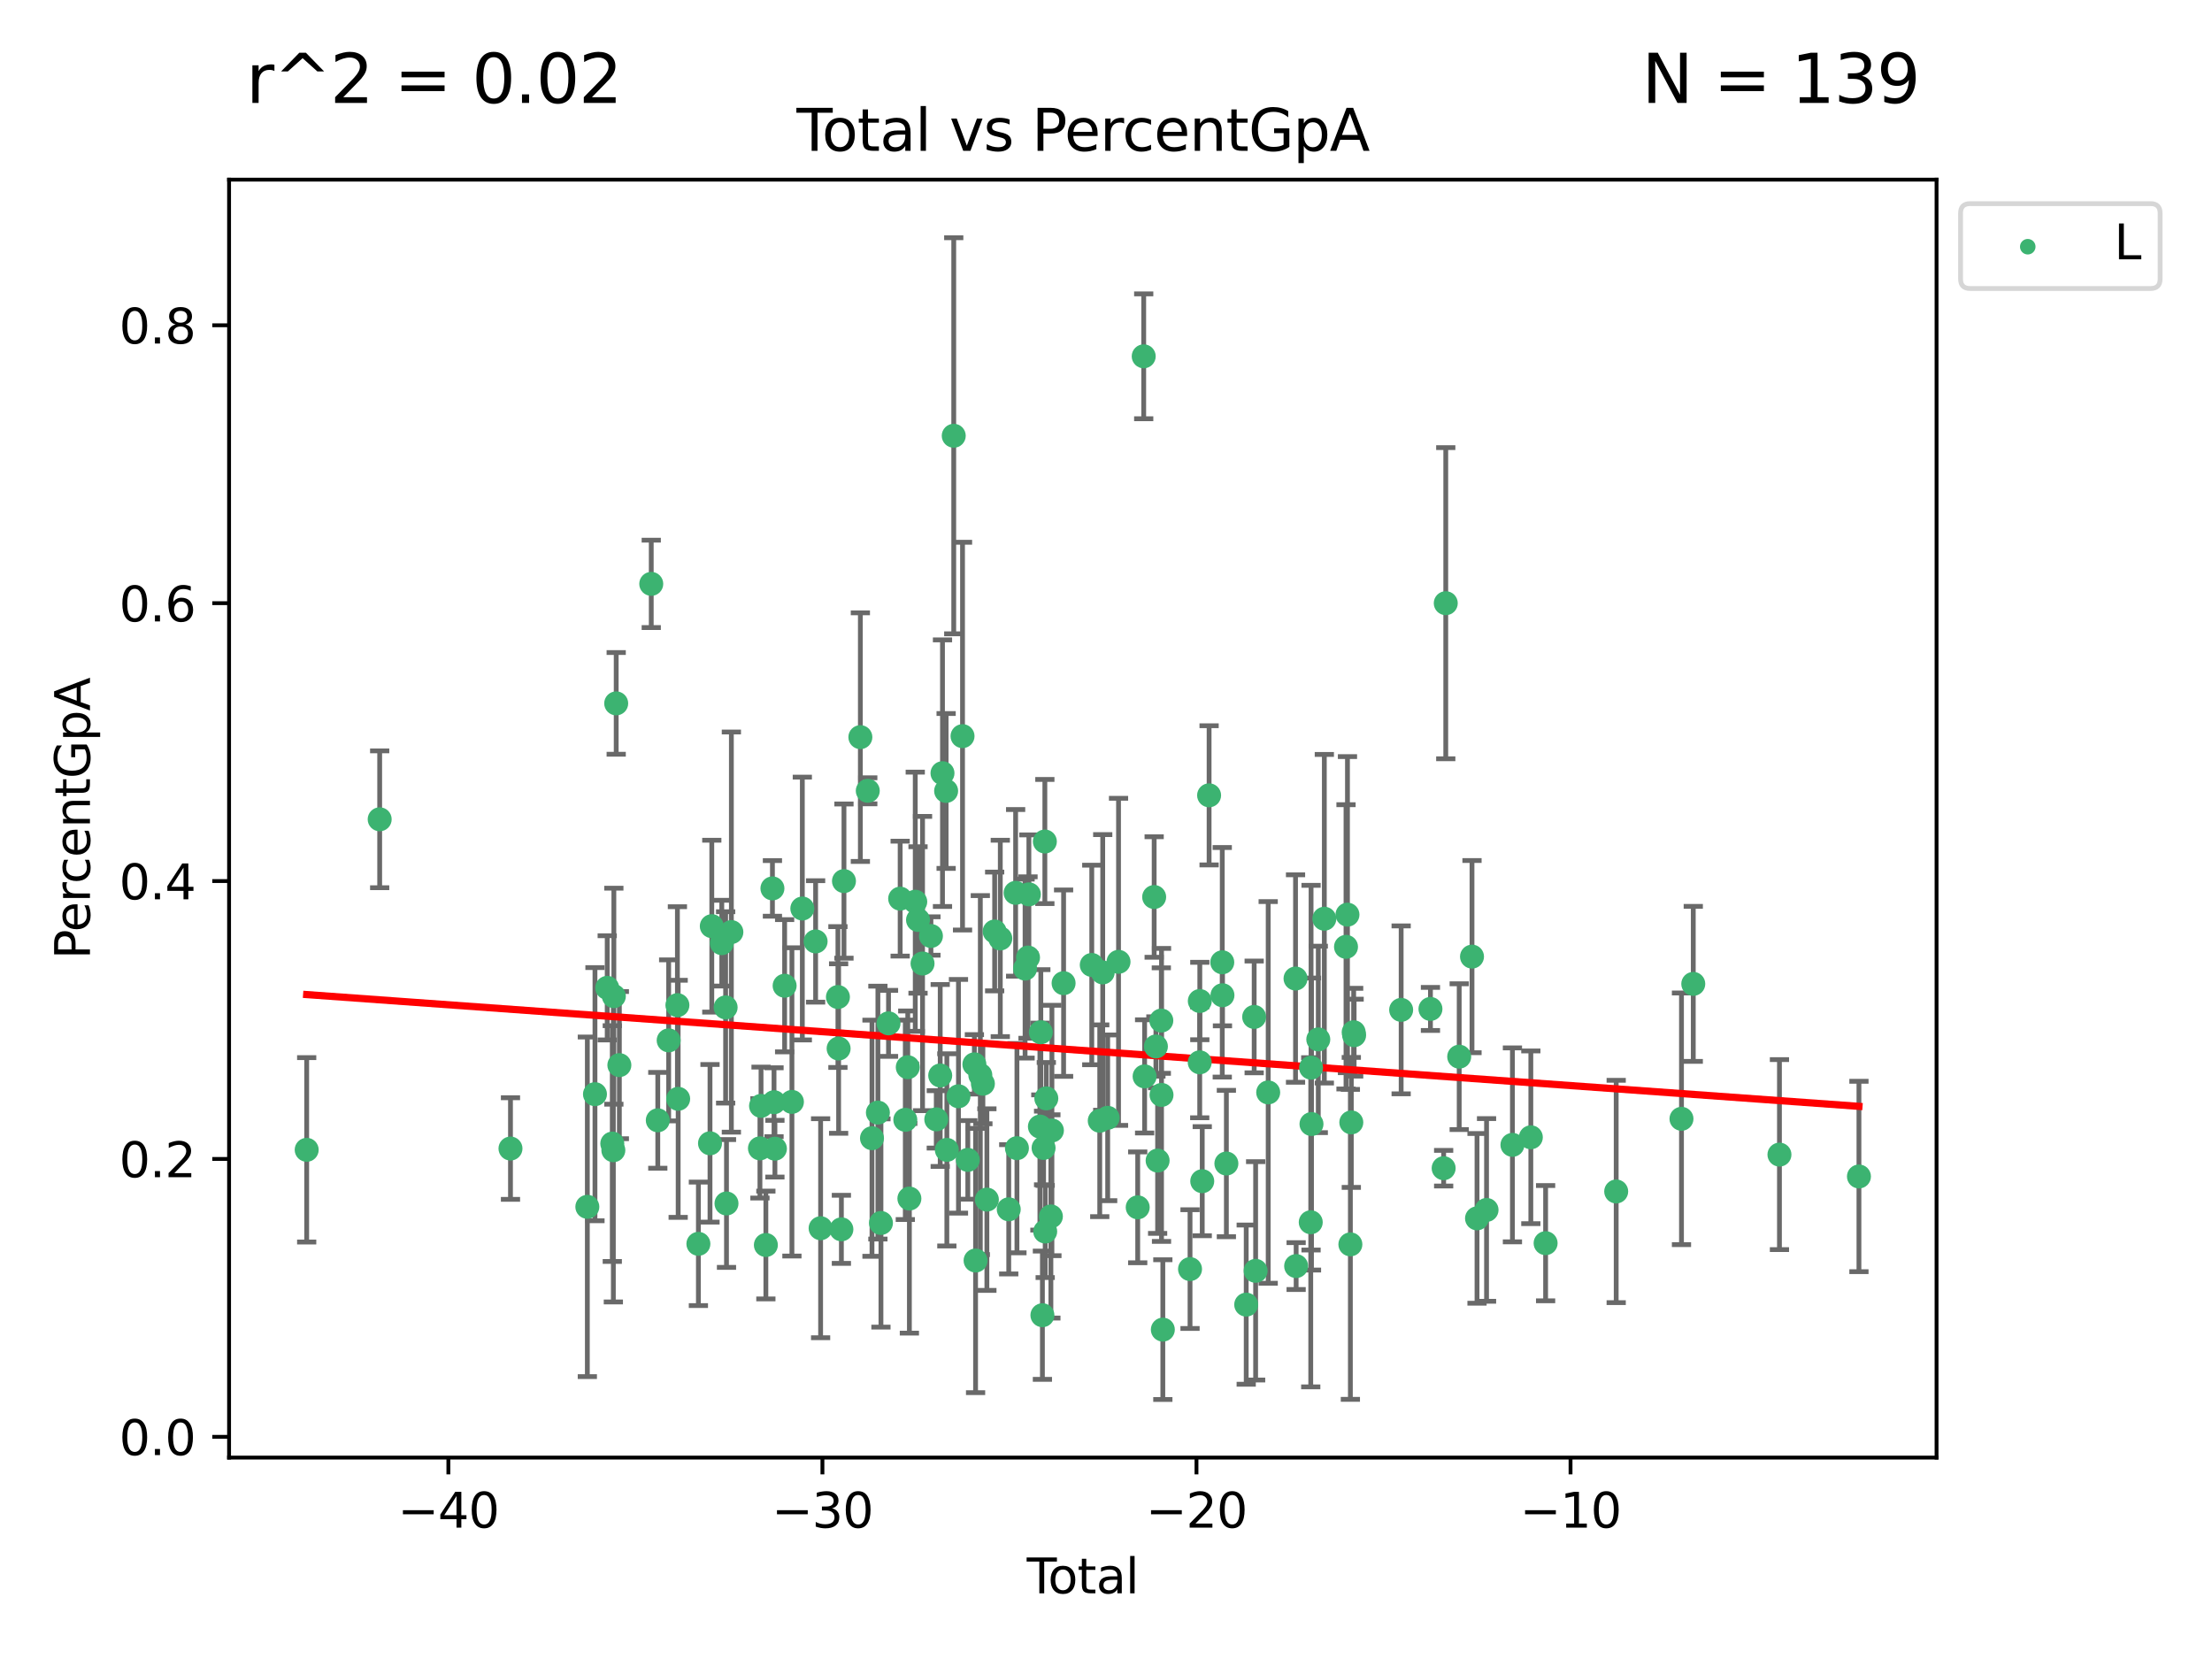 <?xml version="1.0" encoding="utf-8" standalone="no"?>
<!DOCTYPE svg PUBLIC "-//W3C//DTD SVG 1.1//EN"
  "http://www.w3.org/Graphics/SVG/1.1/DTD/svg11.dtd">
<svg xmlns:xlink="http://www.w3.org/1999/xlink" width="460.8pt" height="345.6pt" viewBox="0 0 460.8 345.6" xmlns="http://www.w3.org/2000/svg" version="1.1">
 <defs>
  <style type="text/css">*{stroke-linejoin: round; stroke-linecap: butt}</style>
 </defs>
 <g id="figure_1">
  <g id="patch_1">
   <path d="M 0 345.6 
L 460.8 345.6 
L 460.8 0 
L 0 0 
z
" style="fill: #ffffff"/>
  </g>
  <g id="axes_1">
   <g id="patch_2">
    <path d="M 47.72 303.64 
L 403.42 303.64 
L 403.42 37.422 
L 47.72 37.422 
z
" style="fill: #ffffff"/>
   </g>
   <g id="PathCollection_1">
    <defs>
     <path id="m24f30dfac2" d="M 0 1.118 
C 0.297 1.118 0.581 1 0.791 0.791 
C 1 0.581 1.118 0.297 1.118 0 
C 1.118 -0.297 1 -0.581 0.791 -0.791 
C 0.581 -1 0.297 -1.118 0 -1.118 
C -0.297 -1.118 -0.581 -1 -0.791 -0.791 
C -1 -0.581 -1.118 -0.297 -1.118 0 
C -1.118 0.297 -1 0.581 -0.791 0.791 
C -0.581 1 -0.297 1.118 0 1.118 
z
" style="stroke: #3cb371"/>
    </defs>
    <g clip-path="url(#p4618f27366)">
     <use xlink:href="#m24f30dfac2" x="63.888" y="239.528" style="fill: #3cb371; stroke: #3cb371"/>
     <use xlink:href="#m24f30dfac2" x="79.094" y="170.675" style="fill: #3cb371; stroke: #3cb371"/>
     <use xlink:href="#m24f30dfac2" x="106.343" y="239.261" style="fill: #3cb371; stroke: #3cb371"/>
     <use xlink:href="#m24f30dfac2" x="122.354" y="251.403" style="fill: #3cb371; stroke: #3cb371"/>
     <use xlink:href="#m24f30dfac2" x="123.943" y="227.936" style="fill: #3cb371; stroke: #3cb371"/>
     <use xlink:href="#m24f30dfac2" x="126.494" y="205.783" style="fill: #3cb371; stroke: #3cb371"/>
     <use xlink:href="#m24f30dfac2" x="127.551" y="238.227" style="fill: #3cb371; stroke: #3cb371"/>
     <use xlink:href="#m24f30dfac2" x="127.772" y="239.614" style="fill: #3cb371; stroke: #3cb371"/>
     <use xlink:href="#m24f30dfac2" x="127.877" y="207.524" style="fill: #3cb371; stroke: #3cb371"/>
     <use xlink:href="#m24f30dfac2" x="128.365" y="146.527" style="fill: #3cb371; stroke: #3cb371"/>
     <use xlink:href="#m24f30dfac2" x="129.025" y="221.883" style="fill: #3cb371; stroke: #3cb371"/>
     <use xlink:href="#m24f30dfac2" x="135.667" y="121.631" style="fill: #3cb371; stroke: #3cb371"/>
     <use xlink:href="#m24f30dfac2" x="137.03" y="233.38" style="fill: #3cb371; stroke: #3cb371"/>
     <use xlink:href="#m24f30dfac2" x="139.296" y="216.729" style="fill: #3cb371; stroke: #3cb371"/>
     <use xlink:href="#m24f30dfac2" x="141.117" y="209.391" style="fill: #3cb371; stroke: #3cb371"/>
     <use xlink:href="#m24f30dfac2" x="141.275" y="228.905" style="fill: #3cb371; stroke: #3cb371"/>
     <use xlink:href="#m24f30dfac2" x="145.488" y="259.114" style="fill: #3cb371; stroke: #3cb371"/>
     <use xlink:href="#m24f30dfac2" x="147.907" y="238.172" style="fill: #3cb371; stroke: #3cb371"/>
     <use xlink:href="#m24f30dfac2" x="148.28" y="192.937" style="fill: #3cb371; stroke: #3cb371"/>
     <use xlink:href="#m24f30dfac2" x="150.361" y="196.48" style="fill: #3cb371; stroke: #3cb371"/>
     <use xlink:href="#m24f30dfac2" x="151.162" y="209.859" style="fill: #3cb371; stroke: #3cb371"/>
     <use xlink:href="#m24f30dfac2" x="151.342" y="250.706" style="fill: #3cb371; stroke: #3cb371"/>
     <use xlink:href="#m24f30dfac2" x="152.359" y="194.171" style="fill: #3cb371; stroke: #3cb371"/>
     <use xlink:href="#m24f30dfac2" x="158.31" y="239.222" style="fill: #3cb371; stroke: #3cb371"/>
     <use xlink:href="#m24f30dfac2" x="158.539" y="230.379" style="fill: #3cb371; stroke: #3cb371"/>
     <use xlink:href="#m24f30dfac2" x="159.545" y="259.359" style="fill: #3cb371; stroke: #3cb371"/>
     <use xlink:href="#m24f30dfac2" x="160.911" y="185.072" style="fill: #3cb371; stroke: #3cb371"/>
     <use xlink:href="#m24f30dfac2" x="161.244" y="229.611" style="fill: #3cb371; stroke: #3cb371"/>
     <use xlink:href="#m24f30dfac2" x="161.43" y="239.293" style="fill: #3cb371; stroke: #3cb371"/>
     <use xlink:href="#m24f30dfac2" x="163.452" y="205.348" style="fill: #3cb371; stroke: #3cb371"/>
     <use xlink:href="#m24f30dfac2" x="164.972" y="229.545" style="fill: #3cb371; stroke: #3cb371"/>
     <use xlink:href="#m24f30dfac2" x="167.139" y="189.262" style="fill: #3cb371; stroke: #3cb371"/>
     <use xlink:href="#m24f30dfac2" x="169.908" y="196.116" style="fill: #3cb371; stroke: #3cb371"/>
     <use xlink:href="#m24f30dfac2" x="170.948" y="255.862" style="fill: #3cb371; stroke: #3cb371"/>
     <use xlink:href="#m24f30dfac2" x="174.556" y="207.701" style="fill: #3cb371; stroke: #3cb371"/>
     <use xlink:href="#m24f30dfac2" x="174.7" y="218.429" style="fill: #3cb371; stroke: #3cb371"/>
     <use xlink:href="#m24f30dfac2" x="175.276" y="256.093" style="fill: #3cb371; stroke: #3cb371"/>
     <use xlink:href="#m24f30dfac2" x="175.814" y="183.546" style="fill: #3cb371; stroke: #3cb371"/>
     <use xlink:href="#m24f30dfac2" x="179.23" y="153.56" style="fill: #3cb371; stroke: #3cb371"/>
     <use xlink:href="#m24f30dfac2" x="180.773" y="164.738" style="fill: #3cb371; stroke: #3cb371"/>
     <use xlink:href="#m24f30dfac2" x="181.652" y="237.11" style="fill: #3cb371; stroke: #3cb371"/>
     <use xlink:href="#m24f30dfac2" x="182.882" y="231.776" style="fill: #3cb371; stroke: #3cb371"/>
     <use xlink:href="#m24f30dfac2" x="183.517" y="254.771" style="fill: #3cb371; stroke: #3cb371"/>
     <use xlink:href="#m24f30dfac2" x="185.095" y="213.184" style="fill: #3cb371; stroke: #3cb371"/>
     <use xlink:href="#m24f30dfac2" x="187.52" y="187.202" style="fill: #3cb371; stroke: #3cb371"/>
     <use xlink:href="#m24f30dfac2" x="188.593" y="233.28" style="fill: #3cb371; stroke: #3cb371"/>
     <use xlink:href="#m24f30dfac2" x="189.105" y="222.32" style="fill: #3cb371; stroke: #3cb371"/>
     <use xlink:href="#m24f30dfac2" x="189.442" y="249.683" style="fill: #3cb371; stroke: #3cb371"/>
     <use xlink:href="#m24f30dfac2" x="190.664" y="187.843" style="fill: #3cb371; stroke: #3cb371"/>
     <use xlink:href="#m24f30dfac2" x="191.241" y="191.644" style="fill: #3cb371; stroke: #3cb371"/>
     <use xlink:href="#m24f30dfac2" x="192.183" y="200.72" style="fill: #3cb371; stroke: #3cb371"/>
     <use xlink:href="#m24f30dfac2" x="193.93" y="194.985" style="fill: #3cb371; stroke: #3cb371"/>
     <use xlink:href="#m24f30dfac2" x="195.045" y="233.183" style="fill: #3cb371; stroke: #3cb371"/>
     <use xlink:href="#m24f30dfac2" x="195.864" y="224.042" style="fill: #3cb371; stroke: #3cb371"/>
     <use xlink:href="#m24f30dfac2" x="196.338" y="161.066" style="fill: #3cb371; stroke: #3cb371"/>
     <use xlink:href="#m24f30dfac2" x="197.095" y="164.77" style="fill: #3cb371; stroke: #3cb371"/>
     <use xlink:href="#m24f30dfac2" x="197.245" y="239.539" style="fill: #3cb371; stroke: #3cb371"/>
     <use xlink:href="#m24f30dfac2" x="198.682" y="90.778" style="fill: #3cb371; stroke: #3cb371"/>
     <use xlink:href="#m24f30dfac2" x="199.666" y="228.376" style="fill: #3cb371; stroke: #3cb371"/>
     <use xlink:href="#m24f30dfac2" x="200.513" y="153.352" style="fill: #3cb371; stroke: #3cb371"/>
     <use xlink:href="#m24f30dfac2" x="201.614" y="241.628" style="fill: #3cb371; stroke: #3cb371"/>
     <use xlink:href="#m24f30dfac2" x="202.982" y="221.721" style="fill: #3cb371; stroke: #3cb371"/>
     <use xlink:href="#m24f30dfac2" x="203.231" y="262.59" style="fill: #3cb371; stroke: #3cb371"/>
     <use xlink:href="#m24f30dfac2" x="204.219" y="223.96" style="fill: #3cb371; stroke: #3cb371"/>
     <use xlink:href="#m24f30dfac2" x="204.755" y="225.759" style="fill: #3cb371; stroke: #3cb371"/>
     <use xlink:href="#m24f30dfac2" x="205.586" y="249.897" style="fill: #3cb371; stroke: #3cb371"/>
     <use xlink:href="#m24f30dfac2" x="207.205" y="194.044" style="fill: #3cb371; stroke: #3cb371"/>
     <use xlink:href="#m24f30dfac2" x="208.38" y="195.493" style="fill: #3cb371; stroke: #3cb371"/>
     <use xlink:href="#m24f30dfac2" x="210.14" y="251.921" style="fill: #3cb371; stroke: #3cb371"/>
     <use xlink:href="#m24f30dfac2" x="211.574" y="185.997" style="fill: #3cb371; stroke: #3cb371"/>
     <use xlink:href="#m24f30dfac2" x="211.846" y="239.186" style="fill: #3cb371; stroke: #3cb371"/>
     <use xlink:href="#m24f30dfac2" x="213.542" y="201.773" style="fill: #3cb371; stroke: #3cb371"/>
     <use xlink:href="#m24f30dfac2" x="214.155" y="199.472" style="fill: #3cb371; stroke: #3cb371"/>
     <use xlink:href="#m24f30dfac2" x="214.335" y="186.312" style="fill: #3cb371; stroke: #3cb371"/>
     <use xlink:href="#m24f30dfac2" x="216.631" y="234.689" style="fill: #3cb371; stroke: #3cb371"/>
     <use xlink:href="#m24f30dfac2" x="216.822" y="215.039" style="fill: #3cb371; stroke: #3cb371"/>
     <use xlink:href="#m24f30dfac2" x="217.153" y="273.983" style="fill: #3cb371; stroke: #3cb371"/>
     <use xlink:href="#m24f30dfac2" x="217.398" y="239.139" style="fill: #3cb371; stroke: #3cb371"/>
     <use xlink:href="#m24f30dfac2" x="217.663" y="175.301" style="fill: #3cb371; stroke: #3cb371"/>
     <use xlink:href="#m24f30dfac2" x="217.733" y="256.544" style="fill: #3cb371; stroke: #3cb371"/>
     <use xlink:href="#m24f30dfac2" x="217.966" y="228.814" style="fill: #3cb371; stroke: #3cb371"/>
     <use xlink:href="#m24f30dfac2" x="218.919" y="253.405" style="fill: #3cb371; stroke: #3cb371"/>
     <use xlink:href="#m24f30dfac2" x="219.133" y="235.501" style="fill: #3cb371; stroke: #3cb371"/>
     <use xlink:href="#m24f30dfac2" x="221.567" y="204.812" style="fill: #3cb371; stroke: #3cb371"/>
     <use xlink:href="#m24f30dfac2" x="227.435" y="201.017" style="fill: #3cb371; stroke: #3cb371"/>
     <use xlink:href="#m24f30dfac2" x="229.097" y="233.474" style="fill: #3cb371; stroke: #3cb371"/>
     <use xlink:href="#m24f30dfac2" x="229.718" y="202.573" style="fill: #3cb371; stroke: #3cb371"/>
     <use xlink:href="#m24f30dfac2" x="230.749" y="232.861" style="fill: #3cb371; stroke: #3cb371"/>
     <use xlink:href="#m24f30dfac2" x="233.01" y="200.366" style="fill: #3cb371; stroke: #3cb371"/>
     <use xlink:href="#m24f30dfac2" x="237.006" y="251.511" style="fill: #3cb371; stroke: #3cb371"/>
     <use xlink:href="#m24f30dfac2" x="238.256" y="74.226" style="fill: #3cb371; stroke: #3cb371"/>
     <use xlink:href="#m24f30dfac2" x="238.444" y="224.231" style="fill: #3cb371; stroke: #3cb371"/>
     <use xlink:href="#m24f30dfac2" x="240.433" y="186.863" style="fill: #3cb371; stroke: #3cb371"/>
     <use xlink:href="#m24f30dfac2" x="240.796" y="217.999" style="fill: #3cb371; stroke: #3cb371"/>
     <use xlink:href="#m24f30dfac2" x="241.153" y="241.77" style="fill: #3cb371; stroke: #3cb371"/>
     <use xlink:href="#m24f30dfac2" x="241.924" y="212.602" style="fill: #3cb371; stroke: #3cb371"/>
     <use xlink:href="#m24f30dfac2" x="241.965" y="228.093" style="fill: #3cb371; stroke: #3cb371"/>
     <use xlink:href="#m24f30dfac2" x="242.24" y="276.984" style="fill: #3cb371; stroke: #3cb371"/>
     <use xlink:href="#m24f30dfac2" x="247.906" y="264.374" style="fill: #3cb371; stroke: #3cb371"/>
     <use xlink:href="#m24f30dfac2" x="249.924" y="221.302" style="fill: #3cb371; stroke: #3cb371"/>
     <use xlink:href="#m24f30dfac2" x="249.942" y="208.53" style="fill: #3cb371; stroke: #3cb371"/>
     <use xlink:href="#m24f30dfac2" x="250.449" y="246.065" style="fill: #3cb371; stroke: #3cb371"/>
     <use xlink:href="#m24f30dfac2" x="251.877" y="165.68" style="fill: #3cb371; stroke: #3cb371"/>
     <use xlink:href="#m24f30dfac2" x="254.62" y="200.464" style="fill: #3cb371; stroke: #3cb371"/>
     <use xlink:href="#m24f30dfac2" x="254.66" y="207.329" style="fill: #3cb371; stroke: #3cb371"/>
     <use xlink:href="#m24f30dfac2" x="255.477" y="242.385" style="fill: #3cb371; stroke: #3cb371"/>
     <use xlink:href="#m24f30dfac2" x="259.608" y="271.779" style="fill: #3cb371; stroke: #3cb371"/>
     <use xlink:href="#m24f30dfac2" x="261.267" y="211.845" style="fill: #3cb371; stroke: #3cb371"/>
     <use xlink:href="#m24f30dfac2" x="261.571" y="264.738" style="fill: #3cb371; stroke: #3cb371"/>
     <use xlink:href="#m24f30dfac2" x="264.188" y="227.571" style="fill: #3cb371; stroke: #3cb371"/>
     <use xlink:href="#m24f30dfac2" x="269.883" y="203.847" style="fill: #3cb371; stroke: #3cb371"/>
     <use xlink:href="#m24f30dfac2" x="270.01" y="263.746" style="fill: #3cb371; stroke: #3cb371"/>
     <use xlink:href="#m24f30dfac2" x="273.052" y="254.617" style="fill: #3cb371; stroke: #3cb371"/>
     <use xlink:href="#m24f30dfac2" x="273.119" y="222.415" style="fill: #3cb371; stroke: #3cb371"/>
     <use xlink:href="#m24f30dfac2" x="273.206" y="234.157" style="fill: #3cb371; stroke: #3cb371"/>
     <use xlink:href="#m24f30dfac2" x="274.623" y="216.53" style="fill: #3cb371; stroke: #3cb371"/>
     <use xlink:href="#m24f30dfac2" x="275.883" y="191.388" style="fill: #3cb371; stroke: #3cb371"/>
     <use xlink:href="#m24f30dfac2" x="280.398" y="197.243" style="fill: #3cb371; stroke: #3cb371"/>
     <use xlink:href="#m24f30dfac2" x="280.702" y="190.539" style="fill: #3cb371; stroke: #3cb371"/>
     <use xlink:href="#m24f30dfac2" x="281.308" y="259.225" style="fill: #3cb371; stroke: #3cb371"/>
     <use xlink:href="#m24f30dfac2" x="281.502" y="233.817" style="fill: #3cb371; stroke: #3cb371"/>
     <use xlink:href="#m24f30dfac2" x="281.994" y="215.033" style="fill: #3cb371; stroke: #3cb371"/>
     <use xlink:href="#m24f30dfac2" x="282.088" y="215.652" style="fill: #3cb371; stroke: #3cb371"/>
     <use xlink:href="#m24f30dfac2" x="291.885" y="210.374" style="fill: #3cb371; stroke: #3cb371"/>
     <use xlink:href="#m24f30dfac2" x="297.989" y="210.181" style="fill: #3cb371; stroke: #3cb371"/>
     <use xlink:href="#m24f30dfac2" x="300.739" y="243.358" style="fill: #3cb371; stroke: #3cb371"/>
     <use xlink:href="#m24f30dfac2" x="301.179" y="125.657" style="fill: #3cb371; stroke: #3cb371"/>
     <use xlink:href="#m24f30dfac2" x="303.979" y="220.125" style="fill: #3cb371; stroke: #3cb371"/>
     <use xlink:href="#m24f30dfac2" x="306.645" y="199.281" style="fill: #3cb371; stroke: #3cb371"/>
     <use xlink:href="#m24f30dfac2" x="307.689" y="253.807" style="fill: #3cb371; stroke: #3cb371"/>
     <use xlink:href="#m24f30dfac2" x="309.675" y="252.051" style="fill: #3cb371; stroke: #3cb371"/>
     <use xlink:href="#m24f30dfac2" x="315.068" y="238.499" style="fill: #3cb371; stroke: #3cb371"/>
     <use xlink:href="#m24f30dfac2" x="318.901" y="236.919" style="fill: #3cb371; stroke: #3cb371"/>
     <use xlink:href="#m24f30dfac2" x="321.979" y="258.976" style="fill: #3cb371; stroke: #3cb371"/>
     <use xlink:href="#m24f30dfac2" x="336.683" y="248.205" style="fill: #3cb371; stroke: #3cb371"/>
     <use xlink:href="#m24f30dfac2" x="350.283" y="233.066" style="fill: #3cb371; stroke: #3cb371"/>
     <use xlink:href="#m24f30dfac2" x="352.74" y="204.96" style="fill: #3cb371; stroke: #3cb371"/>
     <use xlink:href="#m24f30dfac2" x="370.692" y="240.525" style="fill: #3cb371; stroke: #3cb371"/>
     <use xlink:href="#m24f30dfac2" x="387.252" y="245.081" style="fill: #3cb371; stroke: #3cb371"/>
    </g>
   </g>
   <g id="matplotlib.axis_1">
    <g id="xtick_1">
     <g id="line2d_1">
      <defs>
       <path id="m67f65248c8" d="M 0 0 
L 0 3.5 
" style="stroke: #000000; stroke-width: 0.8"/>
      </defs>
      <g>
       <use xlink:href="#m67f65248c8" x="93.403" y="303.64" style="stroke: #000000; stroke-width: 0.8"/>
      </g>
     </g>
     <g id="text_1">
      <!-- −40 -->
      <g transform="translate(82.851 318.238)scale(0.1 -0.1)">
       <defs>
        <path id="DejaVuSans-2212" d="M 678 2272 
L 4684 2272 
L 4684 1741 
L 678 1741 
L 678 2272 
z
" transform="scale(0.016)"/>
        <path id="DejaVuSans-34" d="M 2419 4116 
L 825 1625 
L 2419 1625 
L 2419 4116 
z
M 2253 4666 
L 3047 4666 
L 3047 1625 
L 3713 1625 
L 3713 1100 
L 3047 1100 
L 3047 0 
L 2419 0 
L 2419 1100 
L 313 1100 
L 313 1709 
L 2253 4666 
z
" transform="scale(0.016)"/>
        <path id="DejaVuSans-30" d="M 2034 4250 
Q 1547 4250 1301 3770 
Q 1056 3291 1056 2328 
Q 1056 1369 1301 889 
Q 1547 409 2034 409 
Q 2525 409 2770 889 
Q 3016 1369 3016 2328 
Q 3016 3291 2770 3770 
Q 2525 4250 2034 4250 
z
M 2034 4750 
Q 2819 4750 3233 4129 
Q 3647 3509 3647 2328 
Q 3647 1150 3233 529 
Q 2819 -91 2034 -91 
Q 1250 -91 836 529 
Q 422 1150 422 2328 
Q 422 3509 836 4129 
Q 1250 4750 2034 4750 
z
" transform="scale(0.016)"/>
       </defs>
       <use xlink:href="#DejaVuSans-2212"/>
       <use xlink:href="#DejaVuSans-34" x="83.789"/>
       <use xlink:href="#DejaVuSans-30" x="147.412"/>
      </g>
     </g>
    </g>
    <g id="xtick_2">
     <g id="line2d_2">
      <g>
       <use xlink:href="#m67f65248c8" x="171.326" y="303.64" style="stroke: #000000; stroke-width: 0.8"/>
      </g>
     </g>
     <g id="text_2">
      <!-- −30 -->
      <g transform="translate(160.773 318.238)scale(0.1 -0.1)">
       <defs>
        <path id="DejaVuSans-33" d="M 2597 2516 
Q 3050 2419 3304 2112 
Q 3559 1806 3559 1356 
Q 3559 666 3084 287 
Q 2609 -91 1734 -91 
Q 1441 -91 1130 -33 
Q 819 25 488 141 
L 488 750 
Q 750 597 1062 519 
Q 1375 441 1716 441 
Q 2309 441 2620 675 
Q 2931 909 2931 1356 
Q 2931 1769 2642 2001 
Q 2353 2234 1838 2234 
L 1294 2234 
L 1294 2753 
L 1863 2753 
Q 2328 2753 2575 2939 
Q 2822 3125 2822 3475 
Q 2822 3834 2567 4026 
Q 2313 4219 1838 4219 
Q 1578 4219 1281 4162 
Q 984 4106 628 3988 
L 628 4550 
Q 988 4650 1302 4700 
Q 1616 4750 1894 4750 
Q 2613 4750 3031 4423 
Q 3450 4097 3450 3541 
Q 3450 3153 3228 2886 
Q 3006 2619 2597 2516 
z
" transform="scale(0.016)"/>
       </defs>
       <use xlink:href="#DejaVuSans-2212"/>
       <use xlink:href="#DejaVuSans-33" x="83.789"/>
       <use xlink:href="#DejaVuSans-30" x="147.412"/>
      </g>
     </g>
    </g>
    <g id="xtick_3">
     <g id="line2d_3">
      <g>
       <use xlink:href="#m67f65248c8" x="249.249" y="303.64" style="stroke: #000000; stroke-width: 0.8"/>
      </g>
     </g>
     <g id="text_3">
      <!-- −20 -->
      <g transform="translate(238.696 318.238)scale(0.1 -0.1)">
       <defs>
        <path id="DejaVuSans-32" d="M 1228 531 
L 3431 531 
L 3431 0 
L 469 0 
L 469 531 
Q 828 903 1448 1529 
Q 2069 2156 2228 2338 
Q 2531 2678 2651 2914 
Q 2772 3150 2772 3378 
Q 2772 3750 2511 3984 
Q 2250 4219 1831 4219 
Q 1534 4219 1204 4116 
Q 875 4013 500 3803 
L 500 4441 
Q 881 4594 1212 4672 
Q 1544 4750 1819 4750 
Q 2544 4750 2975 4387 
Q 3406 4025 3406 3419 
Q 3406 3131 3298 2873 
Q 3191 2616 2906 2266 
Q 2828 2175 2409 1742 
Q 1991 1309 1228 531 
z
" transform="scale(0.016)"/>
       </defs>
       <use xlink:href="#DejaVuSans-2212"/>
       <use xlink:href="#DejaVuSans-32" x="83.789"/>
       <use xlink:href="#DejaVuSans-30" x="147.412"/>
      </g>
     </g>
    </g>
    <g id="xtick_4">
     <g id="line2d_4">
      <g>
       <use xlink:href="#m67f65248c8" x="327.171" y="303.64" style="stroke: #000000; stroke-width: 0.8"/>
      </g>
     </g>
     <g id="text_4">
      <!-- −10 -->
      <g transform="translate(316.619 318.238)scale(0.1 -0.1)">
       <defs>
        <path id="DejaVuSans-31" d="M 794 531 
L 1825 531 
L 1825 4091 
L 703 3866 
L 703 4441 
L 1819 4666 
L 2450 4666 
L 2450 531 
L 3481 531 
L 3481 0 
L 794 0 
L 794 531 
z
" transform="scale(0.016)"/>
       </defs>
       <use xlink:href="#DejaVuSans-2212"/>
       <use xlink:href="#DejaVuSans-31" x="83.789"/>
       <use xlink:href="#DejaVuSans-30" x="147.412"/>
      </g>
     </g>
    </g>
    <g id="text_5">
     <!-- Total -->
     <g transform="translate(213.893 331.917)scale(0.1 -0.1)">
      <defs>
       <path id="DejaVuSans-54" d="M -19 4666 
L 3928 4666 
L 3928 4134 
L 2272 4134 
L 2272 0 
L 1638 0 
L 1638 4134 
L -19 4134 
L -19 4666 
z
" transform="scale(0.016)"/>
       <path id="DejaVuSans-6f" d="M 1959 3097 
Q 1497 3097 1228 2736 
Q 959 2375 959 1747 
Q 959 1119 1226 758 
Q 1494 397 1959 397 
Q 2419 397 2687 759 
Q 2956 1122 2956 1747 
Q 2956 2369 2687 2733 
Q 2419 3097 1959 3097 
z
M 1959 3584 
Q 2709 3584 3137 3096 
Q 3566 2609 3566 1747 
Q 3566 888 3137 398 
Q 2709 -91 1959 -91 
Q 1206 -91 779 398 
Q 353 888 353 1747 
Q 353 2609 779 3096 
Q 1206 3584 1959 3584 
z
" transform="scale(0.016)"/>
       <path id="DejaVuSans-74" d="M 1172 4494 
L 1172 3500 
L 2356 3500 
L 2356 3053 
L 1172 3053 
L 1172 1153 
Q 1172 725 1289 603 
Q 1406 481 1766 481 
L 2356 481 
L 2356 0 
L 1766 0 
Q 1100 0 847 248 
Q 594 497 594 1153 
L 594 3053 
L 172 3053 
L 172 3500 
L 594 3500 
L 594 4494 
L 1172 4494 
z
" transform="scale(0.016)"/>
       <path id="DejaVuSans-61" d="M 2194 1759 
Q 1497 1759 1228 1600 
Q 959 1441 959 1056 
Q 959 750 1161 570 
Q 1363 391 1709 391 
Q 2188 391 2477 730 
Q 2766 1069 2766 1631 
L 2766 1759 
L 2194 1759 
z
M 3341 1997 
L 3341 0 
L 2766 0 
L 2766 531 
Q 2569 213 2275 61 
Q 1981 -91 1556 -91 
Q 1019 -91 701 211 
Q 384 513 384 1019 
Q 384 1609 779 1909 
Q 1175 2209 1959 2209 
L 2766 2209 
L 2766 2266 
Q 2766 2663 2505 2880 
Q 2244 3097 1772 3097 
Q 1472 3097 1187 3025 
Q 903 2953 641 2809 
L 641 3341 
Q 956 3463 1253 3523 
Q 1550 3584 1831 3584 
Q 2591 3584 2966 3190 
Q 3341 2797 3341 1997 
z
" transform="scale(0.016)"/>
       <path id="DejaVuSans-6c" d="M 603 4863 
L 1178 4863 
L 1178 0 
L 603 0 
L 603 4863 
z
" transform="scale(0.016)"/>
      </defs>
      <use xlink:href="#DejaVuSans-54"/>
      <use xlink:href="#DejaVuSans-6f" x="44.084"/>
      <use xlink:href="#DejaVuSans-74" x="105.266"/>
      <use xlink:href="#DejaVuSans-61" x="144.475"/>
      <use xlink:href="#DejaVuSans-6c" x="205.754"/>
     </g>
    </g>
   </g>
   <g id="matplotlib.axis_2">
    <g id="ytick_1">
     <g id="line2d_5">
      <defs>
       <path id="m0bb61e0482" d="M 0 0 
L -3.5 0 
" style="stroke: #000000; stroke-width: 0.8"/>
      </defs>
      <g>
       <use xlink:href="#m0bb61e0482" x="47.72" y="299.321" style="stroke: #000000; stroke-width: 0.8"/>
      </g>
     </g>
     <g id="text_6">
      <!-- 0.0 -->
      <g transform="translate(24.817 303.12)scale(0.1 -0.1)">
       <defs>
        <path id="DejaVuSans-2e" d="M 684 794 
L 1344 794 
L 1344 0 
L 684 0 
L 684 794 
z
" transform="scale(0.016)"/>
       </defs>
       <use xlink:href="#DejaVuSans-30"/>
       <use xlink:href="#DejaVuSans-2e" x="63.623"/>
       <use xlink:href="#DejaVuSans-30" x="95.41"/>
      </g>
     </g>
    </g>
    <g id="ytick_2">
     <g id="line2d_6">
      <g>
       <use xlink:href="#m0bb61e0482" x="47.72" y="241.432" style="stroke: #000000; stroke-width: 0.8"/>
      </g>
     </g>
     <g id="text_7">
      <!-- 0.2 -->
      <g transform="translate(24.817 245.231)scale(0.1 -0.1)">
       <use xlink:href="#DejaVuSans-30"/>
       <use xlink:href="#DejaVuSans-2e" x="63.623"/>
       <use xlink:href="#DejaVuSans-32" x="95.41"/>
      </g>
     </g>
    </g>
    <g id="ytick_3">
     <g id="line2d_7">
      <g>
       <use xlink:href="#m0bb61e0482" x="47.72" y="183.543" style="stroke: #000000; stroke-width: 0.8"/>
      </g>
     </g>
     <g id="text_8">
      <!-- 0.4 -->
      <g transform="translate(24.817 187.342)scale(0.1 -0.1)">
       <use xlink:href="#DejaVuSans-30"/>
       <use xlink:href="#DejaVuSans-2e" x="63.623"/>
       <use xlink:href="#DejaVuSans-34" x="95.41"/>
      </g>
     </g>
    </g>
    <g id="ytick_4">
     <g id="line2d_8">
      <g>
       <use xlink:href="#m0bb61e0482" x="47.72" y="125.653" style="stroke: #000000; stroke-width: 0.8"/>
      </g>
     </g>
     <g id="text_9">
      <!-- 0.6 -->
      <g transform="translate(24.817 129.453)scale(0.1 -0.1)">
       <defs>
        <path id="DejaVuSans-36" d="M 2113 2584 
Q 1688 2584 1439 2293 
Q 1191 2003 1191 1497 
Q 1191 994 1439 701 
Q 1688 409 2113 409 
Q 2538 409 2786 701 
Q 3034 994 3034 1497 
Q 3034 2003 2786 2293 
Q 2538 2584 2113 2584 
z
M 3366 4563 
L 3366 3988 
Q 3128 4100 2886 4159 
Q 2644 4219 2406 4219 
Q 1781 4219 1451 3797 
Q 1122 3375 1075 2522 
Q 1259 2794 1537 2939 
Q 1816 3084 2150 3084 
Q 2853 3084 3261 2657 
Q 3669 2231 3669 1497 
Q 3669 778 3244 343 
Q 2819 -91 2113 -91 
Q 1303 -91 875 529 
Q 447 1150 447 2328 
Q 447 3434 972 4092 
Q 1497 4750 2381 4750 
Q 2619 4750 2861 4703 
Q 3103 4656 3366 4563 
z
" transform="scale(0.016)"/>
       </defs>
       <use xlink:href="#DejaVuSans-30"/>
       <use xlink:href="#DejaVuSans-2e" x="63.623"/>
       <use xlink:href="#DejaVuSans-36" x="95.41"/>
      </g>
     </g>
    </g>
    <g id="ytick_5">
     <g id="line2d_9">
      <g>
       <use xlink:href="#m0bb61e0482" x="47.72" y="67.764" style="stroke: #000000; stroke-width: 0.8"/>
      </g>
     </g>
     <g id="text_10">
      <!-- 0.8 -->
      <g transform="translate(24.817 71.564)scale(0.1 -0.1)">
       <defs>
        <path id="DejaVuSans-38" d="M 2034 2216 
Q 1584 2216 1326 1975 
Q 1069 1734 1069 1313 
Q 1069 891 1326 650 
Q 1584 409 2034 409 
Q 2484 409 2743 651 
Q 3003 894 3003 1313 
Q 3003 1734 2745 1975 
Q 2488 2216 2034 2216 
z
M 1403 2484 
Q 997 2584 770 2862 
Q 544 3141 544 3541 
Q 544 4100 942 4425 
Q 1341 4750 2034 4750 
Q 2731 4750 3128 4425 
Q 3525 4100 3525 3541 
Q 3525 3141 3298 2862 
Q 3072 2584 2669 2484 
Q 3125 2378 3379 2068 
Q 3634 1759 3634 1313 
Q 3634 634 3220 271 
Q 2806 -91 2034 -91 
Q 1263 -91 848 271 
Q 434 634 434 1313 
Q 434 1759 690 2068 
Q 947 2378 1403 2484 
z
M 1172 3481 
Q 1172 3119 1398 2916 
Q 1625 2713 2034 2713 
Q 2441 2713 2670 2916 
Q 2900 3119 2900 3481 
Q 2900 3844 2670 4047 
Q 2441 4250 2034 4250 
Q 1625 4250 1398 4047 
Q 1172 3844 1172 3481 
z
" transform="scale(0.016)"/>
       </defs>
       <use xlink:href="#DejaVuSans-30"/>
       <use xlink:href="#DejaVuSans-2e" x="63.623"/>
       <use xlink:href="#DejaVuSans-38" x="95.41"/>
      </g>
     </g>
    </g>
    <g id="text_11">
     <!-- PercentGpA -->
     <g transform="translate(18.737 199.807)rotate(-90)scale(0.1 -0.1)">
      <defs>
       <path id="DejaVuSans-50" d="M 1259 4147 
L 1259 2394 
L 2053 2394 
Q 2494 2394 2734 2622 
Q 2975 2850 2975 3272 
Q 2975 3691 2734 3919 
Q 2494 4147 2053 4147 
L 1259 4147 
z
M 628 4666 
L 2053 4666 
Q 2838 4666 3239 4311 
Q 3641 3956 3641 3272 
Q 3641 2581 3239 2228 
Q 2838 1875 2053 1875 
L 1259 1875 
L 1259 0 
L 628 0 
L 628 4666 
z
" transform="scale(0.016)"/>
       <path id="DejaVuSans-65" d="M 3597 1894 
L 3597 1613 
L 953 1613 
Q 991 1019 1311 708 
Q 1631 397 2203 397 
Q 2534 397 2845 478 
Q 3156 559 3463 722 
L 3463 178 
Q 3153 47 2828 -22 
Q 2503 -91 2169 -91 
Q 1331 -91 842 396 
Q 353 884 353 1716 
Q 353 2575 817 3079 
Q 1281 3584 2069 3584 
Q 2775 3584 3186 3129 
Q 3597 2675 3597 1894 
z
M 3022 2063 
Q 3016 2534 2758 2815 
Q 2500 3097 2075 3097 
Q 1594 3097 1305 2825 
Q 1016 2553 972 2059 
L 3022 2063 
z
" transform="scale(0.016)"/>
       <path id="DejaVuSans-72" d="M 2631 2963 
Q 2534 3019 2420 3045 
Q 2306 3072 2169 3072 
Q 1681 3072 1420 2755 
Q 1159 2438 1159 1844 
L 1159 0 
L 581 0 
L 581 3500 
L 1159 3500 
L 1159 2956 
Q 1341 3275 1631 3429 
Q 1922 3584 2338 3584 
Q 2397 3584 2469 3576 
Q 2541 3569 2628 3553 
L 2631 2963 
z
" transform="scale(0.016)"/>
       <path id="DejaVuSans-63" d="M 3122 3366 
L 3122 2828 
Q 2878 2963 2633 3030 
Q 2388 3097 2138 3097 
Q 1578 3097 1268 2742 
Q 959 2388 959 1747 
Q 959 1106 1268 751 
Q 1578 397 2138 397 
Q 2388 397 2633 464 
Q 2878 531 3122 666 
L 3122 134 
Q 2881 22 2623 -34 
Q 2366 -91 2075 -91 
Q 1284 -91 818 406 
Q 353 903 353 1747 
Q 353 2603 823 3093 
Q 1294 3584 2113 3584 
Q 2378 3584 2631 3529 
Q 2884 3475 3122 3366 
z
" transform="scale(0.016)"/>
       <path id="DejaVuSans-6e" d="M 3513 2113 
L 3513 0 
L 2938 0 
L 2938 2094 
Q 2938 2591 2744 2837 
Q 2550 3084 2163 3084 
Q 1697 3084 1428 2787 
Q 1159 2491 1159 1978 
L 1159 0 
L 581 0 
L 581 3500 
L 1159 3500 
L 1159 2956 
Q 1366 3272 1645 3428 
Q 1925 3584 2291 3584 
Q 2894 3584 3203 3211 
Q 3513 2838 3513 2113 
z
" transform="scale(0.016)"/>
       <path id="DejaVuSans-47" d="M 3809 666 
L 3809 1919 
L 2778 1919 
L 2778 2438 
L 4434 2438 
L 4434 434 
Q 4069 175 3628 42 
Q 3188 -91 2688 -91 
Q 1594 -91 976 548 
Q 359 1188 359 2328 
Q 359 3472 976 4111 
Q 1594 4750 2688 4750 
Q 3144 4750 3555 4637 
Q 3966 4525 4313 4306 
L 4313 3634 
Q 3963 3931 3569 4081 
Q 3175 4231 2741 4231 
Q 1884 4231 1454 3753 
Q 1025 3275 1025 2328 
Q 1025 1384 1454 906 
Q 1884 428 2741 428 
Q 3075 428 3337 486 
Q 3600 544 3809 666 
z
" transform="scale(0.016)"/>
       <path id="DejaVuSans-70" d="M 1159 525 
L 1159 -1331 
L 581 -1331 
L 581 3500 
L 1159 3500 
L 1159 2969 
Q 1341 3281 1617 3432 
Q 1894 3584 2278 3584 
Q 2916 3584 3314 3078 
Q 3713 2572 3713 1747 
Q 3713 922 3314 415 
Q 2916 -91 2278 -91 
Q 1894 -91 1617 61 
Q 1341 213 1159 525 
z
M 3116 1747 
Q 3116 2381 2855 2742 
Q 2594 3103 2138 3103 
Q 1681 3103 1420 2742 
Q 1159 2381 1159 1747 
Q 1159 1113 1420 752 
Q 1681 391 2138 391 
Q 2594 391 2855 752 
Q 3116 1113 3116 1747 
z
" transform="scale(0.016)"/>
       <path id="DejaVuSans-41" d="M 2188 4044 
L 1331 1722 
L 3047 1722 
L 2188 4044 
z
M 1831 4666 
L 2547 4666 
L 4325 0 
L 3669 0 
L 3244 1197 
L 1141 1197 
L 716 0 
L 50 0 
L 1831 4666 
z
" transform="scale(0.016)"/>
      </defs>
      <use xlink:href="#DejaVuSans-50"/>
      <use xlink:href="#DejaVuSans-65" x="56.678"/>
      <use xlink:href="#DejaVuSans-72" x="118.201"/>
      <use xlink:href="#DejaVuSans-63" x="157.064"/>
      <use xlink:href="#DejaVuSans-65" x="212.045"/>
      <use xlink:href="#DejaVuSans-6e" x="273.568"/>
      <use xlink:href="#DejaVuSans-74" x="336.947"/>
      <use xlink:href="#DejaVuSans-47" x="376.156"/>
      <use xlink:href="#DejaVuSans-70" x="453.646"/>
      <use xlink:href="#DejaVuSans-41" x="517.123"/>
     </g>
    </g>
   </g>
   <g id="LineCollection_1">
    <path d="M 63.888 258.734 
L 63.888 220.322 
" clip-path="url(#p4618f27366)" style="fill: none; stroke: #696969"/>
    <path d="M 79.094 184.928 
L 79.094 156.422 
" clip-path="url(#p4618f27366)" style="fill: none; stroke: #696969"/>
    <path d="M 106.343 249.844 
L 106.343 228.679 
" clip-path="url(#p4618f27366)" style="fill: none; stroke: #696969"/>
    <path d="M 122.354 286.774 
L 122.354 216.032 
" clip-path="url(#p4618f27366)" style="fill: none; stroke: #696969"/>
    <path d="M 123.943 254.306 
L 123.943 201.567 
" clip-path="url(#p4618f27366)" style="fill: none; stroke: #696969"/>
    <path d="M 126.494 216.636 
L 126.494 194.931 
" clip-path="url(#p4618f27366)" style="fill: none; stroke: #696969"/>
    <path d="M 127.551 262.782 
L 127.551 213.673 
" clip-path="url(#p4618f27366)" style="fill: none; stroke: #696969"/>
    <path d="M 127.772 271.22 
L 127.772 208.009 
" clip-path="url(#p4618f27366)" style="fill: none; stroke: #696969"/>
    <path d="M 127.877 230.023 
L 127.877 185.025 
" clip-path="url(#p4618f27366)" style="fill: none; stroke: #696969"/>
    <path d="M 128.365 157.12 
L 128.365 135.934 
" clip-path="url(#p4618f27366)" style="fill: none; stroke: #696969"/>
    <path d="M 129.025 237.211 
L 129.025 206.556 
" clip-path="url(#p4618f27366)" style="fill: none; stroke: #696969"/>
    <path d="M 135.667 130.734 
L 135.667 112.527 
" clip-path="url(#p4618f27366)" style="fill: none; stroke: #696969"/>
    <path d="M 137.03 243.363 
L 137.03 223.398 
" clip-path="url(#p4618f27366)" style="fill: none; stroke: #696969"/>
    <path d="M 139.296 233.499 
L 139.296 199.959 
" clip-path="url(#p4618f27366)" style="fill: none; stroke: #696969"/>
    <path d="M 141.117 229.896 
L 141.117 188.886 
" clip-path="url(#p4618f27366)" style="fill: none; stroke: #696969"/>
    <path d="M 141.275 253.601 
L 141.275 204.21 
" clip-path="url(#p4618f27366)" style="fill: none; stroke: #696969"/>
    <path d="M 145.488 271.976 
L 145.488 246.252 
" clip-path="url(#p4618f27366)" style="fill: none; stroke: #696969"/>
    <path d="M 147.907 254.589 
L 147.907 221.755 
" clip-path="url(#p4618f27366)" style="fill: none; stroke: #696969"/>
    <path d="M 148.28 210.836 
L 148.28 175.039 
" clip-path="url(#p4618f27366)" style="fill: none; stroke: #696969"/>
    <path d="M 150.361 205.414 
L 150.361 187.546 
" clip-path="url(#p4618f27366)" style="fill: none; stroke: #696969"/>
    <path d="M 151.162 229.788 
L 151.162 189.93 
" clip-path="url(#p4618f27366)" style="fill: none; stroke: #696969"/>
    <path d="M 151.342 264.021 
L 151.342 237.391 
" clip-path="url(#p4618f27366)" style="fill: none; stroke: #696969"/>
    <path d="M 152.359 235.851 
L 152.359 152.491 
" clip-path="url(#p4618f27366)" style="fill: none; stroke: #696969"/>
    <path d="M 158.31 249.572 
L 158.31 228.872 
" clip-path="url(#p4618f27366)" style="fill: none; stroke: #696969"/>
    <path d="M 158.539 238.465 
L 158.539 222.292 
" clip-path="url(#p4618f27366)" style="fill: none; stroke: #696969"/>
    <path d="M 159.545 270.586 
L 159.545 248.133 
" clip-path="url(#p4618f27366)" style="fill: none; stroke: #696969"/>
    <path d="M 160.911 190.865 
L 160.911 179.278 
" clip-path="url(#p4618f27366)" style="fill: none; stroke: #696969"/>
    <path d="M 161.244 236.784 
L 161.244 222.438 
" clip-path="url(#p4618f27366)" style="fill: none; stroke: #696969"/>
    <path d="M 161.43 245.2 
L 161.43 233.386 
" clip-path="url(#p4618f27366)" style="fill: none; stroke: #696969"/>
    <path d="M 163.452 219.12 
L 163.452 191.576 
" clip-path="url(#p4618f27366)" style="fill: none; stroke: #696969"/>
    <path d="M 164.972 261.652 
L 164.972 197.439 
" clip-path="url(#p4618f27366)" style="fill: none; stroke: #696969"/>
    <path d="M 167.139 216.638 
L 167.139 161.886 
" clip-path="url(#p4618f27366)" style="fill: none; stroke: #696969"/>
    <path d="M 169.908 208.769 
L 169.908 183.463 
" clip-path="url(#p4618f27366)" style="fill: none; stroke: #696969"/>
    <path d="M 170.948 278.676 
L 170.948 233.048 
" clip-path="url(#p4618f27366)" style="fill: none; stroke: #696969"/>
    <path d="M 174.556 222.37 
L 174.556 193.033 
" clip-path="url(#p4618f27366)" style="fill: none; stroke: #696969"/>
    <path d="M 174.7 236.085 
L 174.7 200.772 
" clip-path="url(#p4618f27366)" style="fill: none; stroke: #696969"/>
    <path d="M 175.276 263.183 
L 175.276 249.002 
" clip-path="url(#p4618f27366)" style="fill: none; stroke: #696969"/>
    <path d="M 175.814 199.605 
L 175.814 167.486 
" clip-path="url(#p4618f27366)" style="fill: none; stroke: #696969"/>
    <path d="M 179.23 179.453 
L 179.23 127.667 
" clip-path="url(#p4618f27366)" style="fill: none; stroke: #696969"/>
    <path d="M 180.773 167.453 
L 180.773 162.024 
" clip-path="url(#p4618f27366)" style="fill: none; stroke: #696969"/>
    <path d="M 181.652 261.709 
L 181.652 212.511 
" clip-path="url(#p4618f27366)" style="fill: none; stroke: #696969"/>
    <path d="M 182.882 258.114 
L 182.882 205.438 
" clip-path="url(#p4618f27366)" style="fill: none; stroke: #696969"/>
    <path d="M 183.517 276.464 
L 183.517 233.079 
" clip-path="url(#p4618f27366)" style="fill: none; stroke: #696969"/>
    <path d="M 185.095 220.058 
L 185.095 206.309 
" clip-path="url(#p4618f27366)" style="fill: none; stroke: #696969"/>
    <path d="M 187.52 199.168 
L 187.52 175.236 
" clip-path="url(#p4618f27366)" style="fill: none; stroke: #696969"/>
    <path d="M 188.593 254.051 
L 188.593 212.51 
" clip-path="url(#p4618f27366)" style="fill: none; stroke: #696969"/>
    <path d="M 189.105 234.035 
L 189.105 210.605 
" clip-path="url(#p4618f27366)" style="fill: none; stroke: #696969"/>
    <path d="M 189.442 277.715 
L 189.442 221.651 
" clip-path="url(#p4618f27366)" style="fill: none; stroke: #696969"/>
    <path d="M 190.664 214.837 
L 190.664 160.848 
" clip-path="url(#p4618f27366)" style="fill: none; stroke: #696969"/>
    <path d="M 191.241 206.896 
L 191.241 176.391 
" clip-path="url(#p4618f27366)" style="fill: none; stroke: #696969"/>
    <path d="M 192.183 231.371 
L 192.183 170.069 
" clip-path="url(#p4618f27366)" style="fill: none; stroke: #696969"/>
    <path d="M 193.93 198.982 
L 193.93 190.989 
" clip-path="url(#p4618f27366)" style="fill: none; stroke: #696969"/>
    <path d="M 195.045 239.16 
L 195.045 227.207 
" clip-path="url(#p4618f27366)" style="fill: none; stroke: #696969"/>
    <path d="M 195.864 242.988 
L 195.864 205.096 
" clip-path="url(#p4618f27366)" style="fill: none; stroke: #696969"/>
    <path d="M 196.338 188.832 
L 196.338 133.299 
" clip-path="url(#p4618f27366)" style="fill: none; stroke: #696969"/>
    <path d="M 197.095 180.902 
L 197.095 148.638 
" clip-path="url(#p4618f27366)" style="fill: none; stroke: #696969"/>
    <path d="M 197.245 259.56 
L 197.245 219.518 
" clip-path="url(#p4618f27366)" style="fill: none; stroke: #696969"/>
    <path d="M 198.682 132.033 
L 198.682 49.523 
" clip-path="url(#p4618f27366)" style="fill: none; stroke: #696969"/>
    <path d="M 199.666 252.716 
L 199.666 204.036 
" clip-path="url(#p4618f27366)" style="fill: none; stroke: #696969"/>
    <path d="M 200.513 193.74 
L 200.513 112.964 
" clip-path="url(#p4618f27366)" style="fill: none; stroke: #696969"/>
    <path d="M 201.614 249.813 
L 201.614 233.443 
" clip-path="url(#p4618f27366)" style="fill: none; stroke: #696969"/>
    <path d="M 202.982 227.909 
L 202.982 215.533 
" clip-path="url(#p4618f27366)" style="fill: none; stroke: #696969"/>
    <path d="M 203.231 290.113 
L 203.231 235.067 
" clip-path="url(#p4618f27366)" style="fill: none; stroke: #696969"/>
    <path d="M 204.219 261.353 
L 204.219 186.568 
" clip-path="url(#p4618f27366)" style="fill: none; stroke: #696969"/>
    <path d="M 204.755 234.1 
L 204.755 217.419 
" clip-path="url(#p4618f27366)" style="fill: none; stroke: #696969"/>
    <path d="M 205.586 268.812 
L 205.586 230.983 
" clip-path="url(#p4618f27366)" style="fill: none; stroke: #696969"/>
    <path d="M 207.205 206.413 
L 207.205 181.675 
" clip-path="url(#p4618f27366)" style="fill: none; stroke: #696969"/>
    <path d="M 208.38 215.947 
L 208.38 175.038 
" clip-path="url(#p4618f27366)" style="fill: none; stroke: #696969"/>
    <path d="M 210.14 265.384 
L 210.14 238.458 
" clip-path="url(#p4618f27366)" style="fill: none; stroke: #696969"/>
    <path d="M 211.574 203.354 
L 211.574 168.641 
" clip-path="url(#p4618f27366)" style="fill: none; stroke: #696969"/>
    <path d="M 211.846 260.984 
L 211.846 217.388 
" clip-path="url(#p4618f27366)" style="fill: none; stroke: #696969"/>
    <path d="M 213.542 220.412 
L 213.542 183.135 
" clip-path="url(#p4618f27366)" style="fill: none; stroke: #696969"/>
    <path d="M 214.155 216.289 
L 214.155 182.654 
" clip-path="url(#p4618f27366)" style="fill: none; stroke: #696969"/>
    <path d="M 214.335 198.699 
L 214.335 173.925 
" clip-path="url(#p4618f27366)" style="fill: none; stroke: #696969"/>
    <path d="M 216.631 256.246 
L 216.631 213.132 
" clip-path="url(#p4618f27366)" style="fill: none; stroke: #696969"/>
    <path d="M 216.822 228.08 
L 216.822 201.999 
" clip-path="url(#p4618f27366)" style="fill: none; stroke: #696969"/>
    <path d="M 217.153 287.344 
L 217.153 260.623 
" clip-path="url(#p4618f27366)" style="fill: none; stroke: #696969"/>
    <path d="M 217.398 246.807 
L 217.398 231.471 
" clip-path="url(#p4618f27366)" style="fill: none; stroke: #696969"/>
    <path d="M 217.663 188.23 
L 217.663 162.372 
" clip-path="url(#p4618f27366)" style="fill: none; stroke: #696969"/>
    <path d="M 217.733 266.144 
L 217.733 246.944 
" clip-path="url(#p4618f27366)" style="fill: none; stroke: #696969"/>
    <path d="M 217.966 236.285 
L 217.966 221.342 
" clip-path="url(#p4618f27366)" style="fill: none; stroke: #696969"/>
    <path d="M 218.919 274.577 
L 218.919 232.232 
" clip-path="url(#p4618f27366)" style="fill: none; stroke: #696969"/>
    <path d="M 219.133 261.584 
L 219.133 209.417 
" clip-path="url(#p4618f27366)" style="fill: none; stroke: #696969"/>
    <path d="M 221.567 224.226 
L 221.567 185.398 
" clip-path="url(#p4618f27366)" style="fill: none; stroke: #696969"/>
    <path d="M 227.435 221.802 
L 227.435 180.232 
" clip-path="url(#p4618f27366)" style="fill: none; stroke: #696969"/>
    <path d="M 229.097 253.445 
L 229.097 213.504 
" clip-path="url(#p4618f27366)" style="fill: none; stroke: #696969"/>
    <path d="M 229.718 231.285 
L 229.718 173.862 
" clip-path="url(#p4618f27366)" style="fill: none; stroke: #696969"/>
    <path d="M 230.749 250.121 
L 230.749 215.601 
" clip-path="url(#p4618f27366)" style="fill: none; stroke: #696969"/>
    <path d="M 233.01 234.433 
L 233.01 166.298 
" clip-path="url(#p4618f27366)" style="fill: none; stroke: #696969"/>
    <path d="M 237.006 263.059 
L 237.006 239.962 
" clip-path="url(#p4618f27366)" style="fill: none; stroke: #696969"/>
    <path d="M 238.256 87.234 
L 238.256 61.217 
" clip-path="url(#p4618f27366)" style="fill: none; stroke: #696969"/>
    <path d="M 238.444 236.021 
L 238.444 212.441 
" clip-path="url(#p4618f27366)" style="fill: none; stroke: #696969"/>
    <path d="M 240.433 199.415 
L 240.433 174.31 
" clip-path="url(#p4618f27366)" style="fill: none; stroke: #696969"/>
    <path d="M 240.796 224.184 
L 240.796 211.814 
" clip-path="url(#p4618f27366)" style="fill: none; stroke: #696969"/>
    <path d="M 241.153 256.937 
L 241.153 226.602 
" clip-path="url(#p4618f27366)" style="fill: none; stroke: #696969"/>
    <path d="M 241.924 223.591 
L 241.924 201.614 
" clip-path="url(#p4618f27366)" style="fill: none; stroke: #696969"/>
    <path d="M 241.965 258.61 
L 241.965 197.577 
" clip-path="url(#p4618f27366)" style="fill: none; stroke: #696969"/>
    <path d="M 242.24 291.539 
L 242.24 262.429 
" clip-path="url(#p4618f27366)" style="fill: none; stroke: #696969"/>
    <path d="M 247.906 276.742 
L 247.906 252.007 
" clip-path="url(#p4618f27366)" style="fill: none; stroke: #696969"/>
    <path d="M 249.924 232.854 
L 249.924 209.75 
" clip-path="url(#p4618f27366)" style="fill: none; stroke: #696969"/>
    <path d="M 249.942 216.594 
L 249.942 200.466 
" clip-path="url(#p4618f27366)" style="fill: none; stroke: #696969"/>
    <path d="M 250.449 257.429 
L 250.449 234.7 
" clip-path="url(#p4618f27366)" style="fill: none; stroke: #696969"/>
    <path d="M 251.877 180.179 
L 251.877 151.181 
" clip-path="url(#p4618f27366)" style="fill: none; stroke: #696969"/>
    <path d="M 254.62 224.372 
L 254.62 176.555 
" clip-path="url(#p4618f27366)" style="fill: none; stroke: #696969"/>
    <path d="M 254.66 213.702 
L 254.66 200.955 
" clip-path="url(#p4618f27366)" style="fill: none; stroke: #696969"/>
    <path d="M 255.477 257.63 
L 255.477 227.14 
" clip-path="url(#p4618f27366)" style="fill: none; stroke: #696969"/>
    <path d="M 259.608 288.362 
L 259.608 255.196 
" clip-path="url(#p4618f27366)" style="fill: none; stroke: #696969"/>
    <path d="M 261.267 223.49 
L 261.267 200.201 
" clip-path="url(#p4618f27366)" style="fill: none; stroke: #696969"/>
    <path d="M 261.571 287.482 
L 261.571 241.994 
" clip-path="url(#p4618f27366)" style="fill: none; stroke: #696969"/>
    <path d="M 264.188 267.324 
L 264.188 187.819 
" clip-path="url(#p4618f27366)" style="fill: none; stroke: #696969"/>
    <path d="M 269.883 225.456 
L 269.883 182.237 
" clip-path="url(#p4618f27366)" style="fill: none; stroke: #696969"/>
    <path d="M 270.01 268.628 
L 270.01 258.863 
" clip-path="url(#p4618f27366)" style="fill: none; stroke: #696969"/>
    <path d="M 273.052 288.906 
L 273.052 220.329 
" clip-path="url(#p4618f27366)" style="fill: none; stroke: #696969"/>
    <path d="M 273.119 260.4 
L 273.119 184.429 
" clip-path="url(#p4618f27366)" style="fill: none; stroke: #696969"/>
    <path d="M 273.206 264.575 
L 273.206 203.739 
" clip-path="url(#p4618f27366)" style="fill: none; stroke: #696969"/>
    <path d="M 274.623 235.951 
L 274.623 197.108 
" clip-path="url(#p4618f27366)" style="fill: none; stroke: #696969"/>
    <path d="M 275.883 225.611 
L 275.883 157.165 
" clip-path="url(#p4618f27366)" style="fill: none; stroke: #696969"/>
    <path d="M 280.398 226.855 
L 280.398 167.632 
" clip-path="url(#p4618f27366)" style="fill: none; stroke: #696969"/>
    <path d="M 280.702 223.467 
L 280.702 157.612 
" clip-path="url(#p4618f27366)" style="fill: none; stroke: #696969"/>
    <path d="M 281.308 291.507 
L 281.308 226.943 
" clip-path="url(#p4618f27366)" style="fill: none; stroke: #696969"/>
    <path d="M 281.502 247.356 
L 281.502 220.279 
" clip-path="url(#p4618f27366)" style="fill: none; stroke: #696969"/>
    <path d="M 281.994 224.18 
L 281.994 205.886 
" clip-path="url(#p4618f27366)" style="fill: none; stroke: #696969"/>
    <path d="M 282.088 223.157 
L 282.088 208.147 
" clip-path="url(#p4618f27366)" style="fill: none; stroke: #696969"/>
    <path d="M 291.885 227.864 
L 291.885 192.885 
" clip-path="url(#p4618f27366)" style="fill: none; stroke: #696969"/>
    <path d="M 297.989 214.669 
L 297.989 205.694 
" clip-path="url(#p4618f27366)" style="fill: none; stroke: #696969"/>
    <path d="M 300.739 247.07 
L 300.739 239.645 
" clip-path="url(#p4618f27366)" style="fill: none; stroke: #696969"/>
    <path d="M 301.179 158.063 
L 301.179 93.251 
" clip-path="url(#p4618f27366)" style="fill: none; stroke: #696969"/>
    <path d="M 303.979 235.309 
L 303.979 204.941 
" clip-path="url(#p4618f27366)" style="fill: none; stroke: #696969"/>
    <path d="M 306.645 219.297 
L 306.645 179.266 
" clip-path="url(#p4618f27366)" style="fill: none; stroke: #696969"/>
    <path d="M 307.689 271.484 
L 307.689 236.131 
" clip-path="url(#p4618f27366)" style="fill: none; stroke: #696969"/>
    <path d="M 309.675 271.078 
L 309.675 233.025 
" clip-path="url(#p4618f27366)" style="fill: none; stroke: #696969"/>
    <path d="M 315.068 258.701 
L 315.068 218.298 
" clip-path="url(#p4618f27366)" style="fill: none; stroke: #696969"/>
    <path d="M 318.901 254.909 
L 318.901 218.929 
" clip-path="url(#p4618f27366)" style="fill: none; stroke: #696969"/>
    <path d="M 321.979 270.978 
L 321.979 246.974 
" clip-path="url(#p4618f27366)" style="fill: none; stroke: #696969"/>
    <path d="M 336.683 271.362 
L 336.683 225.049 
" clip-path="url(#p4618f27366)" style="fill: none; stroke: #696969"/>
    <path d="M 350.283 259.275 
L 350.283 206.858 
" clip-path="url(#p4618f27366)" style="fill: none; stroke: #696969"/>
    <path d="M 352.74 221.106 
L 352.74 188.813 
" clip-path="url(#p4618f27366)" style="fill: none; stroke: #696969"/>
    <path d="M 370.692 260.315 
L 370.692 220.734 
" clip-path="url(#p4618f27366)" style="fill: none; stroke: #696969"/>
    <path d="M 387.252 264.909 
L 387.252 225.252 
" clip-path="url(#p4618f27366)" style="fill: none; stroke: #696969"/>
   </g>
   <g id="line2d_10">
    <defs>
     <path id="ma17af2fd6a" d="M 2 0 
L -2 -0 
" style="stroke: #696969"/>
    </defs>
    <g clip-path="url(#p4618f27366)">
     <use xlink:href="#ma17af2fd6a" x="63.888" y="258.734" style="fill: #696969; stroke: #696969"/>
     <use xlink:href="#ma17af2fd6a" x="79.094" y="184.928" style="fill: #696969; stroke: #696969"/>
     <use xlink:href="#ma17af2fd6a" x="106.343" y="249.844" style="fill: #696969; stroke: #696969"/>
     <use xlink:href="#ma17af2fd6a" x="122.354" y="286.774" style="fill: #696969; stroke: #696969"/>
     <use xlink:href="#ma17af2fd6a" x="123.943" y="254.306" style="fill: #696969; stroke: #696969"/>
     <use xlink:href="#ma17af2fd6a" x="126.494" y="216.636" style="fill: #696969; stroke: #696969"/>
     <use xlink:href="#ma17af2fd6a" x="127.551" y="262.782" style="fill: #696969; stroke: #696969"/>
     <use xlink:href="#ma17af2fd6a" x="127.772" y="271.22" style="fill: #696969; stroke: #696969"/>
     <use xlink:href="#ma17af2fd6a" x="127.877" y="230.023" style="fill: #696969; stroke: #696969"/>
     <use xlink:href="#ma17af2fd6a" x="128.365" y="157.12" style="fill: #696969; stroke: #696969"/>
     <use xlink:href="#ma17af2fd6a" x="129.025" y="237.211" style="fill: #696969; stroke: #696969"/>
     <use xlink:href="#ma17af2fd6a" x="135.667" y="130.734" style="fill: #696969; stroke: #696969"/>
     <use xlink:href="#ma17af2fd6a" x="137.03" y="243.363" style="fill: #696969; stroke: #696969"/>
     <use xlink:href="#ma17af2fd6a" x="139.296" y="233.499" style="fill: #696969; stroke: #696969"/>
     <use xlink:href="#ma17af2fd6a" x="141.117" y="229.896" style="fill: #696969; stroke: #696969"/>
     <use xlink:href="#ma17af2fd6a" x="141.275" y="253.601" style="fill: #696969; stroke: #696969"/>
     <use xlink:href="#ma17af2fd6a" x="145.488" y="271.976" style="fill: #696969; stroke: #696969"/>
     <use xlink:href="#ma17af2fd6a" x="147.907" y="254.589" style="fill: #696969; stroke: #696969"/>
     <use xlink:href="#ma17af2fd6a" x="148.28" y="210.836" style="fill: #696969; stroke: #696969"/>
     <use xlink:href="#ma17af2fd6a" x="150.361" y="205.414" style="fill: #696969; stroke: #696969"/>
     <use xlink:href="#ma17af2fd6a" x="151.162" y="229.788" style="fill: #696969; stroke: #696969"/>
     <use xlink:href="#ma17af2fd6a" x="151.342" y="264.021" style="fill: #696969; stroke: #696969"/>
     <use xlink:href="#ma17af2fd6a" x="152.359" y="235.851" style="fill: #696969; stroke: #696969"/>
     <use xlink:href="#ma17af2fd6a" x="158.31" y="249.572" style="fill: #696969; stroke: #696969"/>
     <use xlink:href="#ma17af2fd6a" x="158.539" y="238.465" style="fill: #696969; stroke: #696969"/>
     <use xlink:href="#ma17af2fd6a" x="159.545" y="270.586" style="fill: #696969; stroke: #696969"/>
     <use xlink:href="#ma17af2fd6a" x="160.911" y="190.865" style="fill: #696969; stroke: #696969"/>
     <use xlink:href="#ma17af2fd6a" x="161.244" y="236.784" style="fill: #696969; stroke: #696969"/>
     <use xlink:href="#ma17af2fd6a" x="161.43" y="245.2" style="fill: #696969; stroke: #696969"/>
     <use xlink:href="#ma17af2fd6a" x="163.452" y="219.12" style="fill: #696969; stroke: #696969"/>
     <use xlink:href="#ma17af2fd6a" x="164.972" y="261.652" style="fill: #696969; stroke: #696969"/>
     <use xlink:href="#ma17af2fd6a" x="167.139" y="216.638" style="fill: #696969; stroke: #696969"/>
     <use xlink:href="#ma17af2fd6a" x="169.908" y="208.769" style="fill: #696969; stroke: #696969"/>
     <use xlink:href="#ma17af2fd6a" x="170.948" y="278.676" style="fill: #696969; stroke: #696969"/>
     <use xlink:href="#ma17af2fd6a" x="174.556" y="222.37" style="fill: #696969; stroke: #696969"/>
     <use xlink:href="#ma17af2fd6a" x="174.7" y="236.085" style="fill: #696969; stroke: #696969"/>
     <use xlink:href="#ma17af2fd6a" x="175.276" y="263.183" style="fill: #696969; stroke: #696969"/>
     <use xlink:href="#ma17af2fd6a" x="175.814" y="199.605" style="fill: #696969; stroke: #696969"/>
     <use xlink:href="#ma17af2fd6a" x="179.23" y="179.453" style="fill: #696969; stroke: #696969"/>
     <use xlink:href="#ma17af2fd6a" x="180.773" y="167.453" style="fill: #696969; stroke: #696969"/>
     <use xlink:href="#ma17af2fd6a" x="181.652" y="261.709" style="fill: #696969; stroke: #696969"/>
     <use xlink:href="#ma17af2fd6a" x="182.882" y="258.114" style="fill: #696969; stroke: #696969"/>
     <use xlink:href="#ma17af2fd6a" x="183.517" y="276.464" style="fill: #696969; stroke: #696969"/>
     <use xlink:href="#ma17af2fd6a" x="185.095" y="220.058" style="fill: #696969; stroke: #696969"/>
     <use xlink:href="#ma17af2fd6a" x="187.52" y="199.168" style="fill: #696969; stroke: #696969"/>
     <use xlink:href="#ma17af2fd6a" x="188.593" y="254.051" style="fill: #696969; stroke: #696969"/>
     <use xlink:href="#ma17af2fd6a" x="189.105" y="234.035" style="fill: #696969; stroke: #696969"/>
     <use xlink:href="#ma17af2fd6a" x="189.442" y="277.715" style="fill: #696969; stroke: #696969"/>
     <use xlink:href="#ma17af2fd6a" x="190.664" y="214.837" style="fill: #696969; stroke: #696969"/>
     <use xlink:href="#ma17af2fd6a" x="191.241" y="206.896" style="fill: #696969; stroke: #696969"/>
     <use xlink:href="#ma17af2fd6a" x="192.183" y="231.371" style="fill: #696969; stroke: #696969"/>
     <use xlink:href="#ma17af2fd6a" x="193.93" y="198.982" style="fill: #696969; stroke: #696969"/>
     <use xlink:href="#ma17af2fd6a" x="195.045" y="239.16" style="fill: #696969; stroke: #696969"/>
     <use xlink:href="#ma17af2fd6a" x="195.864" y="242.988" style="fill: #696969; stroke: #696969"/>
     <use xlink:href="#ma17af2fd6a" x="196.338" y="188.832" style="fill: #696969; stroke: #696969"/>
     <use xlink:href="#ma17af2fd6a" x="197.095" y="180.902" style="fill: #696969; stroke: #696969"/>
     <use xlink:href="#ma17af2fd6a" x="197.245" y="259.56" style="fill: #696969; stroke: #696969"/>
     <use xlink:href="#ma17af2fd6a" x="198.682" y="132.033" style="fill: #696969; stroke: #696969"/>
     <use xlink:href="#ma17af2fd6a" x="199.666" y="252.716" style="fill: #696969; stroke: #696969"/>
     <use xlink:href="#ma17af2fd6a" x="200.513" y="193.74" style="fill: #696969; stroke: #696969"/>
     <use xlink:href="#ma17af2fd6a" x="201.614" y="249.813" style="fill: #696969; stroke: #696969"/>
     <use xlink:href="#ma17af2fd6a" x="202.982" y="227.909" style="fill: #696969; stroke: #696969"/>
     <use xlink:href="#ma17af2fd6a" x="203.231" y="290.113" style="fill: #696969; stroke: #696969"/>
     <use xlink:href="#ma17af2fd6a" x="204.219" y="261.353" style="fill: #696969; stroke: #696969"/>
     <use xlink:href="#ma17af2fd6a" x="204.755" y="234.1" style="fill: #696969; stroke: #696969"/>
     <use xlink:href="#ma17af2fd6a" x="205.586" y="268.812" style="fill: #696969; stroke: #696969"/>
     <use xlink:href="#ma17af2fd6a" x="207.205" y="206.413" style="fill: #696969; stroke: #696969"/>
     <use xlink:href="#ma17af2fd6a" x="208.38" y="215.947" style="fill: #696969; stroke: #696969"/>
     <use xlink:href="#ma17af2fd6a" x="210.14" y="265.384" style="fill: #696969; stroke: #696969"/>
     <use xlink:href="#ma17af2fd6a" x="211.574" y="203.354" style="fill: #696969; stroke: #696969"/>
     <use xlink:href="#ma17af2fd6a" x="211.846" y="260.984" style="fill: #696969; stroke: #696969"/>
     <use xlink:href="#ma17af2fd6a" x="213.542" y="220.412" style="fill: #696969; stroke: #696969"/>
     <use xlink:href="#ma17af2fd6a" x="214.155" y="216.289" style="fill: #696969; stroke: #696969"/>
     <use xlink:href="#ma17af2fd6a" x="214.335" y="198.699" style="fill: #696969; stroke: #696969"/>
     <use xlink:href="#ma17af2fd6a" x="216.631" y="256.246" style="fill: #696969; stroke: #696969"/>
     <use xlink:href="#ma17af2fd6a" x="216.822" y="228.08" style="fill: #696969; stroke: #696969"/>
     <use xlink:href="#ma17af2fd6a" x="217.153" y="287.344" style="fill: #696969; stroke: #696969"/>
     <use xlink:href="#ma17af2fd6a" x="217.398" y="246.807" style="fill: #696969; stroke: #696969"/>
     <use xlink:href="#ma17af2fd6a" x="217.663" y="188.23" style="fill: #696969; stroke: #696969"/>
     <use xlink:href="#ma17af2fd6a" x="217.733" y="266.144" style="fill: #696969; stroke: #696969"/>
     <use xlink:href="#ma17af2fd6a" x="217.966" y="236.285" style="fill: #696969; stroke: #696969"/>
     <use xlink:href="#ma17af2fd6a" x="218.919" y="274.577" style="fill: #696969; stroke: #696969"/>
     <use xlink:href="#ma17af2fd6a" x="219.133" y="261.584" style="fill: #696969; stroke: #696969"/>
     <use xlink:href="#ma17af2fd6a" x="221.567" y="224.226" style="fill: #696969; stroke: #696969"/>
     <use xlink:href="#ma17af2fd6a" x="227.435" y="221.802" style="fill: #696969; stroke: #696969"/>
     <use xlink:href="#ma17af2fd6a" x="229.097" y="253.445" style="fill: #696969; stroke: #696969"/>
     <use xlink:href="#ma17af2fd6a" x="229.718" y="231.285" style="fill: #696969; stroke: #696969"/>
     <use xlink:href="#ma17af2fd6a" x="230.749" y="250.121" style="fill: #696969; stroke: #696969"/>
     <use xlink:href="#ma17af2fd6a" x="233.01" y="234.433" style="fill: #696969; stroke: #696969"/>
     <use xlink:href="#ma17af2fd6a" x="237.006" y="263.059" style="fill: #696969; stroke: #696969"/>
     <use xlink:href="#ma17af2fd6a" x="238.256" y="87.234" style="fill: #696969; stroke: #696969"/>
     <use xlink:href="#ma17af2fd6a" x="238.444" y="236.021" style="fill: #696969; stroke: #696969"/>
     <use xlink:href="#ma17af2fd6a" x="240.433" y="199.415" style="fill: #696969; stroke: #696969"/>
     <use xlink:href="#ma17af2fd6a" x="240.796" y="224.184" style="fill: #696969; stroke: #696969"/>
     <use xlink:href="#ma17af2fd6a" x="241.153" y="256.937" style="fill: #696969; stroke: #696969"/>
     <use xlink:href="#ma17af2fd6a" x="241.924" y="223.591" style="fill: #696969; stroke: #696969"/>
     <use xlink:href="#ma17af2fd6a" x="241.965" y="258.61" style="fill: #696969; stroke: #696969"/>
     <use xlink:href="#ma17af2fd6a" x="242.24" y="291.539" style="fill: #696969; stroke: #696969"/>
     <use xlink:href="#ma17af2fd6a" x="247.906" y="276.742" style="fill: #696969; stroke: #696969"/>
     <use xlink:href="#ma17af2fd6a" x="249.924" y="232.854" style="fill: #696969; stroke: #696969"/>
     <use xlink:href="#ma17af2fd6a" x="249.942" y="216.594" style="fill: #696969; stroke: #696969"/>
     <use xlink:href="#ma17af2fd6a" x="250.449" y="257.429" style="fill: #696969; stroke: #696969"/>
     <use xlink:href="#ma17af2fd6a" x="251.877" y="180.179" style="fill: #696969; stroke: #696969"/>
     <use xlink:href="#ma17af2fd6a" x="254.62" y="224.372" style="fill: #696969; stroke: #696969"/>
     <use xlink:href="#ma17af2fd6a" x="254.66" y="213.702" style="fill: #696969; stroke: #696969"/>
     <use xlink:href="#ma17af2fd6a" x="255.477" y="257.63" style="fill: #696969; stroke: #696969"/>
     <use xlink:href="#ma17af2fd6a" x="259.608" y="288.362" style="fill: #696969; stroke: #696969"/>
     <use xlink:href="#ma17af2fd6a" x="261.267" y="223.49" style="fill: #696969; stroke: #696969"/>
     <use xlink:href="#ma17af2fd6a" x="261.571" y="287.482" style="fill: #696969; stroke: #696969"/>
     <use xlink:href="#ma17af2fd6a" x="264.188" y="267.324" style="fill: #696969; stroke: #696969"/>
     <use xlink:href="#ma17af2fd6a" x="269.883" y="225.456" style="fill: #696969; stroke: #696969"/>
     <use xlink:href="#ma17af2fd6a" x="270.01" y="268.628" style="fill: #696969; stroke: #696969"/>
     <use xlink:href="#ma17af2fd6a" x="273.052" y="288.906" style="fill: #696969; stroke: #696969"/>
     <use xlink:href="#ma17af2fd6a" x="273.119" y="260.4" style="fill: #696969; stroke: #696969"/>
     <use xlink:href="#ma17af2fd6a" x="273.206" y="264.575" style="fill: #696969; stroke: #696969"/>
     <use xlink:href="#ma17af2fd6a" x="274.623" y="235.951" style="fill: #696969; stroke: #696969"/>
     <use xlink:href="#ma17af2fd6a" x="275.883" y="225.611" style="fill: #696969; stroke: #696969"/>
     <use xlink:href="#ma17af2fd6a" x="280.398" y="226.855" style="fill: #696969; stroke: #696969"/>
     <use xlink:href="#ma17af2fd6a" x="280.702" y="223.467" style="fill: #696969; stroke: #696969"/>
     <use xlink:href="#ma17af2fd6a" x="281.308" y="291.507" style="fill: #696969; stroke: #696969"/>
     <use xlink:href="#ma17af2fd6a" x="281.502" y="247.356" style="fill: #696969; stroke: #696969"/>
     <use xlink:href="#ma17af2fd6a" x="281.994" y="224.18" style="fill: #696969; stroke: #696969"/>
     <use xlink:href="#ma17af2fd6a" x="282.088" y="223.157" style="fill: #696969; stroke: #696969"/>
     <use xlink:href="#ma17af2fd6a" x="291.885" y="227.864" style="fill: #696969; stroke: #696969"/>
     <use xlink:href="#ma17af2fd6a" x="297.989" y="214.669" style="fill: #696969; stroke: #696969"/>
     <use xlink:href="#ma17af2fd6a" x="300.739" y="247.07" style="fill: #696969; stroke: #696969"/>
     <use xlink:href="#ma17af2fd6a" x="301.179" y="158.063" style="fill: #696969; stroke: #696969"/>
     <use xlink:href="#ma17af2fd6a" x="303.979" y="235.309" style="fill: #696969; stroke: #696969"/>
     <use xlink:href="#ma17af2fd6a" x="306.645" y="219.297" style="fill: #696969; stroke: #696969"/>
     <use xlink:href="#ma17af2fd6a" x="307.689" y="271.484" style="fill: #696969; stroke: #696969"/>
     <use xlink:href="#ma17af2fd6a" x="309.675" y="271.078" style="fill: #696969; stroke: #696969"/>
     <use xlink:href="#ma17af2fd6a" x="315.068" y="258.701" style="fill: #696969; stroke: #696969"/>
     <use xlink:href="#ma17af2fd6a" x="318.901" y="254.909" style="fill: #696969; stroke: #696969"/>
     <use xlink:href="#ma17af2fd6a" x="321.979" y="270.978" style="fill: #696969; stroke: #696969"/>
     <use xlink:href="#ma17af2fd6a" x="336.683" y="271.362" style="fill: #696969; stroke: #696969"/>
     <use xlink:href="#ma17af2fd6a" x="350.283" y="259.275" style="fill: #696969; stroke: #696969"/>
     <use xlink:href="#ma17af2fd6a" x="352.74" y="221.106" style="fill: #696969; stroke: #696969"/>
     <use xlink:href="#ma17af2fd6a" x="370.692" y="260.315" style="fill: #696969; stroke: #696969"/>
     <use xlink:href="#ma17af2fd6a" x="387.252" y="264.909" style="fill: #696969; stroke: #696969"/>
    </g>
   </g>
   <g id="line2d_11">
    <g clip-path="url(#p4618f27366)">
     <use xlink:href="#ma17af2fd6a" x="63.888" y="220.322" style="fill: #696969; stroke: #696969"/>
     <use xlink:href="#ma17af2fd6a" x="79.094" y="156.422" style="fill: #696969; stroke: #696969"/>
     <use xlink:href="#ma17af2fd6a" x="106.343" y="228.679" style="fill: #696969; stroke: #696969"/>
     <use xlink:href="#ma17af2fd6a" x="122.354" y="216.032" style="fill: #696969; stroke: #696969"/>
     <use xlink:href="#ma17af2fd6a" x="123.943" y="201.567" style="fill: #696969; stroke: #696969"/>
     <use xlink:href="#ma17af2fd6a" x="126.494" y="194.931" style="fill: #696969; stroke: #696969"/>
     <use xlink:href="#ma17af2fd6a" x="127.551" y="213.673" style="fill: #696969; stroke: #696969"/>
     <use xlink:href="#ma17af2fd6a" x="127.772" y="208.009" style="fill: #696969; stroke: #696969"/>
     <use xlink:href="#ma17af2fd6a" x="127.877" y="185.025" style="fill: #696969; stroke: #696969"/>
     <use xlink:href="#ma17af2fd6a" x="128.365" y="135.934" style="fill: #696969; stroke: #696969"/>
     <use xlink:href="#ma17af2fd6a" x="129.025" y="206.556" style="fill: #696969; stroke: #696969"/>
     <use xlink:href="#ma17af2fd6a" x="135.667" y="112.527" style="fill: #696969; stroke: #696969"/>
     <use xlink:href="#ma17af2fd6a" x="137.03" y="223.398" style="fill: #696969; stroke: #696969"/>
     <use xlink:href="#ma17af2fd6a" x="139.296" y="199.959" style="fill: #696969; stroke: #696969"/>
     <use xlink:href="#ma17af2fd6a" x="141.117" y="188.886" style="fill: #696969; stroke: #696969"/>
     <use xlink:href="#ma17af2fd6a" x="141.275" y="204.21" style="fill: #696969; stroke: #696969"/>
     <use xlink:href="#ma17af2fd6a" x="145.488" y="246.252" style="fill: #696969; stroke: #696969"/>
     <use xlink:href="#ma17af2fd6a" x="147.907" y="221.755" style="fill: #696969; stroke: #696969"/>
     <use xlink:href="#ma17af2fd6a" x="148.28" y="175.039" style="fill: #696969; stroke: #696969"/>
     <use xlink:href="#ma17af2fd6a" x="150.361" y="187.546" style="fill: #696969; stroke: #696969"/>
     <use xlink:href="#ma17af2fd6a" x="151.162" y="189.93" style="fill: #696969; stroke: #696969"/>
     <use xlink:href="#ma17af2fd6a" x="151.342" y="237.391" style="fill: #696969; stroke: #696969"/>
     <use xlink:href="#ma17af2fd6a" x="152.359" y="152.491" style="fill: #696969; stroke: #696969"/>
     <use xlink:href="#ma17af2fd6a" x="158.31" y="228.872" style="fill: #696969; stroke: #696969"/>
     <use xlink:href="#ma17af2fd6a" x="158.539" y="222.292" style="fill: #696969; stroke: #696969"/>
     <use xlink:href="#ma17af2fd6a" x="159.545" y="248.133" style="fill: #696969; stroke: #696969"/>
     <use xlink:href="#ma17af2fd6a" x="160.911" y="179.278" style="fill: #696969; stroke: #696969"/>
     <use xlink:href="#ma17af2fd6a" x="161.244" y="222.438" style="fill: #696969; stroke: #696969"/>
     <use xlink:href="#ma17af2fd6a" x="161.43" y="233.386" style="fill: #696969; stroke: #696969"/>
     <use xlink:href="#ma17af2fd6a" x="163.452" y="191.576" style="fill: #696969; stroke: #696969"/>
     <use xlink:href="#ma17af2fd6a" x="164.972" y="197.439" style="fill: #696969; stroke: #696969"/>
     <use xlink:href="#ma17af2fd6a" x="167.139" y="161.886" style="fill: #696969; stroke: #696969"/>
     <use xlink:href="#ma17af2fd6a" x="169.908" y="183.463" style="fill: #696969; stroke: #696969"/>
     <use xlink:href="#ma17af2fd6a" x="170.948" y="233.048" style="fill: #696969; stroke: #696969"/>
     <use xlink:href="#ma17af2fd6a" x="174.556" y="193.033" style="fill: #696969; stroke: #696969"/>
     <use xlink:href="#ma17af2fd6a" x="174.7" y="200.772" style="fill: #696969; stroke: #696969"/>
     <use xlink:href="#ma17af2fd6a" x="175.276" y="249.002" style="fill: #696969; stroke: #696969"/>
     <use xlink:href="#ma17af2fd6a" x="175.814" y="167.486" style="fill: #696969; stroke: #696969"/>
     <use xlink:href="#ma17af2fd6a" x="179.23" y="127.667" style="fill: #696969; stroke: #696969"/>
     <use xlink:href="#ma17af2fd6a" x="180.773" y="162.024" style="fill: #696969; stroke: #696969"/>
     <use xlink:href="#ma17af2fd6a" x="181.652" y="212.511" style="fill: #696969; stroke: #696969"/>
     <use xlink:href="#ma17af2fd6a" x="182.882" y="205.438" style="fill: #696969; stroke: #696969"/>
     <use xlink:href="#ma17af2fd6a" x="183.517" y="233.079" style="fill: #696969; stroke: #696969"/>
     <use xlink:href="#ma17af2fd6a" x="185.095" y="206.309" style="fill: #696969; stroke: #696969"/>
     <use xlink:href="#ma17af2fd6a" x="187.52" y="175.236" style="fill: #696969; stroke: #696969"/>
     <use xlink:href="#ma17af2fd6a" x="188.593" y="212.51" style="fill: #696969; stroke: #696969"/>
     <use xlink:href="#ma17af2fd6a" x="189.105" y="210.605" style="fill: #696969; stroke: #696969"/>
     <use xlink:href="#ma17af2fd6a" x="189.442" y="221.651" style="fill: #696969; stroke: #696969"/>
     <use xlink:href="#ma17af2fd6a" x="190.664" y="160.848" style="fill: #696969; stroke: #696969"/>
     <use xlink:href="#ma17af2fd6a" x="191.241" y="176.391" style="fill: #696969; stroke: #696969"/>
     <use xlink:href="#ma17af2fd6a" x="192.183" y="170.069" style="fill: #696969; stroke: #696969"/>
     <use xlink:href="#ma17af2fd6a" x="193.93" y="190.989" style="fill: #696969; stroke: #696969"/>
     <use xlink:href="#ma17af2fd6a" x="195.045" y="227.207" style="fill: #696969; stroke: #696969"/>
     <use xlink:href="#ma17af2fd6a" x="195.864" y="205.096" style="fill: #696969; stroke: #696969"/>
     <use xlink:href="#ma17af2fd6a" x="196.338" y="133.299" style="fill: #696969; stroke: #696969"/>
     <use xlink:href="#ma17af2fd6a" x="197.095" y="148.638" style="fill: #696969; stroke: #696969"/>
     <use xlink:href="#ma17af2fd6a" x="197.245" y="219.518" style="fill: #696969; stroke: #696969"/>
     <use xlink:href="#ma17af2fd6a" x="198.682" y="49.523" style="fill: #696969; stroke: #696969"/>
     <use xlink:href="#ma17af2fd6a" x="199.666" y="204.036" style="fill: #696969; stroke: #696969"/>
     <use xlink:href="#ma17af2fd6a" x="200.513" y="112.964" style="fill: #696969; stroke: #696969"/>
     <use xlink:href="#ma17af2fd6a" x="201.614" y="233.443" style="fill: #696969; stroke: #696969"/>
     <use xlink:href="#ma17af2fd6a" x="202.982" y="215.533" style="fill: #696969; stroke: #696969"/>
     <use xlink:href="#ma17af2fd6a" x="203.231" y="235.067" style="fill: #696969; stroke: #696969"/>
     <use xlink:href="#ma17af2fd6a" x="204.219" y="186.568" style="fill: #696969; stroke: #696969"/>
     <use xlink:href="#ma17af2fd6a" x="204.755" y="217.419" style="fill: #696969; stroke: #696969"/>
     <use xlink:href="#ma17af2fd6a" x="205.586" y="230.983" style="fill: #696969; stroke: #696969"/>
     <use xlink:href="#ma17af2fd6a" x="207.205" y="181.675" style="fill: #696969; stroke: #696969"/>
     <use xlink:href="#ma17af2fd6a" x="208.38" y="175.038" style="fill: #696969; stroke: #696969"/>
     <use xlink:href="#ma17af2fd6a" x="210.14" y="238.458" style="fill: #696969; stroke: #696969"/>
     <use xlink:href="#ma17af2fd6a" x="211.574" y="168.641" style="fill: #696969; stroke: #696969"/>
     <use xlink:href="#ma17af2fd6a" x="211.846" y="217.388" style="fill: #696969; stroke: #696969"/>
     <use xlink:href="#ma17af2fd6a" x="213.542" y="183.135" style="fill: #696969; stroke: #696969"/>
     <use xlink:href="#ma17af2fd6a" x="214.155" y="182.654" style="fill: #696969; stroke: #696969"/>
     <use xlink:href="#ma17af2fd6a" x="214.335" y="173.925" style="fill: #696969; stroke: #696969"/>
     <use xlink:href="#ma17af2fd6a" x="216.631" y="213.132" style="fill: #696969; stroke: #696969"/>
     <use xlink:href="#ma17af2fd6a" x="216.822" y="201.999" style="fill: #696969; stroke: #696969"/>
     <use xlink:href="#ma17af2fd6a" x="217.153" y="260.623" style="fill: #696969; stroke: #696969"/>
     <use xlink:href="#ma17af2fd6a" x="217.398" y="231.471" style="fill: #696969; stroke: #696969"/>
     <use xlink:href="#ma17af2fd6a" x="217.663" y="162.372" style="fill: #696969; stroke: #696969"/>
     <use xlink:href="#ma17af2fd6a" x="217.733" y="246.944" style="fill: #696969; stroke: #696969"/>
     <use xlink:href="#ma17af2fd6a" x="217.966" y="221.342" style="fill: #696969; stroke: #696969"/>
     <use xlink:href="#ma17af2fd6a" x="218.919" y="232.232" style="fill: #696969; stroke: #696969"/>
     <use xlink:href="#ma17af2fd6a" x="219.133" y="209.417" style="fill: #696969; stroke: #696969"/>
     <use xlink:href="#ma17af2fd6a" x="221.567" y="185.398" style="fill: #696969; stroke: #696969"/>
     <use xlink:href="#ma17af2fd6a" x="227.435" y="180.232" style="fill: #696969; stroke: #696969"/>
     <use xlink:href="#ma17af2fd6a" x="229.097" y="213.504" style="fill: #696969; stroke: #696969"/>
     <use xlink:href="#ma17af2fd6a" x="229.718" y="173.862" style="fill: #696969; stroke: #696969"/>
     <use xlink:href="#ma17af2fd6a" x="230.749" y="215.601" style="fill: #696969; stroke: #696969"/>
     <use xlink:href="#ma17af2fd6a" x="233.01" y="166.298" style="fill: #696969; stroke: #696969"/>
     <use xlink:href="#ma17af2fd6a" x="237.006" y="239.962" style="fill: #696969; stroke: #696969"/>
     <use xlink:href="#ma17af2fd6a" x="238.256" y="61.217" style="fill: #696969; stroke: #696969"/>
     <use xlink:href="#ma17af2fd6a" x="238.444" y="212.441" style="fill: #696969; stroke: #696969"/>
     <use xlink:href="#ma17af2fd6a" x="240.433" y="174.31" style="fill: #696969; stroke: #696969"/>
     <use xlink:href="#ma17af2fd6a" x="240.796" y="211.814" style="fill: #696969; stroke: #696969"/>
     <use xlink:href="#ma17af2fd6a" x="241.153" y="226.602" style="fill: #696969; stroke: #696969"/>
     <use xlink:href="#ma17af2fd6a" x="241.924" y="201.614" style="fill: #696969; stroke: #696969"/>
     <use xlink:href="#ma17af2fd6a" x="241.965" y="197.577" style="fill: #696969; stroke: #696969"/>
     <use xlink:href="#ma17af2fd6a" x="242.24" y="262.429" style="fill: #696969; stroke: #696969"/>
     <use xlink:href="#ma17af2fd6a" x="247.906" y="252.007" style="fill: #696969; stroke: #696969"/>
     <use xlink:href="#ma17af2fd6a" x="249.924" y="209.75" style="fill: #696969; stroke: #696969"/>
     <use xlink:href="#ma17af2fd6a" x="249.942" y="200.466" style="fill: #696969; stroke: #696969"/>
     <use xlink:href="#ma17af2fd6a" x="250.449" y="234.7" style="fill: #696969; stroke: #696969"/>
     <use xlink:href="#ma17af2fd6a" x="251.877" y="151.181" style="fill: #696969; stroke: #696969"/>
     <use xlink:href="#ma17af2fd6a" x="254.62" y="176.555" style="fill: #696969; stroke: #696969"/>
     <use xlink:href="#ma17af2fd6a" x="254.66" y="200.955" style="fill: #696969; stroke: #696969"/>
     <use xlink:href="#ma17af2fd6a" x="255.477" y="227.14" style="fill: #696969; stroke: #696969"/>
     <use xlink:href="#ma17af2fd6a" x="259.608" y="255.196" style="fill: #696969; stroke: #696969"/>
     <use xlink:href="#ma17af2fd6a" x="261.267" y="200.201" style="fill: #696969; stroke: #696969"/>
     <use xlink:href="#ma17af2fd6a" x="261.571" y="241.994" style="fill: #696969; stroke: #696969"/>
     <use xlink:href="#ma17af2fd6a" x="264.188" y="187.819" style="fill: #696969; stroke: #696969"/>
     <use xlink:href="#ma17af2fd6a" x="269.883" y="182.237" style="fill: #696969; stroke: #696969"/>
     <use xlink:href="#ma17af2fd6a" x="270.01" y="258.863" style="fill: #696969; stroke: #696969"/>
     <use xlink:href="#ma17af2fd6a" x="273.052" y="220.329" style="fill: #696969; stroke: #696969"/>
     <use xlink:href="#ma17af2fd6a" x="273.119" y="184.429" style="fill: #696969; stroke: #696969"/>
     <use xlink:href="#ma17af2fd6a" x="273.206" y="203.739" style="fill: #696969; stroke: #696969"/>
     <use xlink:href="#ma17af2fd6a" x="274.623" y="197.108" style="fill: #696969; stroke: #696969"/>
     <use xlink:href="#ma17af2fd6a" x="275.883" y="157.165" style="fill: #696969; stroke: #696969"/>
     <use xlink:href="#ma17af2fd6a" x="280.398" y="167.632" style="fill: #696969; stroke: #696969"/>
     <use xlink:href="#ma17af2fd6a" x="280.702" y="157.612" style="fill: #696969; stroke: #696969"/>
     <use xlink:href="#ma17af2fd6a" x="281.308" y="226.943" style="fill: #696969; stroke: #696969"/>
     <use xlink:href="#ma17af2fd6a" x="281.502" y="220.279" style="fill: #696969; stroke: #696969"/>
     <use xlink:href="#ma17af2fd6a" x="281.994" y="205.886" style="fill: #696969; stroke: #696969"/>
     <use xlink:href="#ma17af2fd6a" x="282.088" y="208.147" style="fill: #696969; stroke: #696969"/>
     <use xlink:href="#ma17af2fd6a" x="291.885" y="192.885" style="fill: #696969; stroke: #696969"/>
     <use xlink:href="#ma17af2fd6a" x="297.989" y="205.694" style="fill: #696969; stroke: #696969"/>
     <use xlink:href="#ma17af2fd6a" x="300.739" y="239.645" style="fill: #696969; stroke: #696969"/>
     <use xlink:href="#ma17af2fd6a" x="301.179" y="93.251" style="fill: #696969; stroke: #696969"/>
     <use xlink:href="#ma17af2fd6a" x="303.979" y="204.941" style="fill: #696969; stroke: #696969"/>
     <use xlink:href="#ma17af2fd6a" x="306.645" y="179.266" style="fill: #696969; stroke: #696969"/>
     <use xlink:href="#ma17af2fd6a" x="307.689" y="236.131" style="fill: #696969; stroke: #696969"/>
     <use xlink:href="#ma17af2fd6a" x="309.675" y="233.025" style="fill: #696969; stroke: #696969"/>
     <use xlink:href="#ma17af2fd6a" x="315.068" y="218.298" style="fill: #696969; stroke: #696969"/>
     <use xlink:href="#ma17af2fd6a" x="318.901" y="218.929" style="fill: #696969; stroke: #696969"/>
     <use xlink:href="#ma17af2fd6a" x="321.979" y="246.974" style="fill: #696969; stroke: #696969"/>
     <use xlink:href="#ma17af2fd6a" x="336.683" y="225.049" style="fill: #696969; stroke: #696969"/>
     <use xlink:href="#ma17af2fd6a" x="350.283" y="206.858" style="fill: #696969; stroke: #696969"/>
     <use xlink:href="#ma17af2fd6a" x="352.74" y="188.813" style="fill: #696969; stroke: #696969"/>
     <use xlink:href="#ma17af2fd6a" x="370.692" y="220.734" style="fill: #696969; stroke: #696969"/>
     <use xlink:href="#ma17af2fd6a" x="387.252" y="225.252" style="fill: #696969; stroke: #696969"/>
    </g>
   </g>
   <g id="line2d_12">
    <path d="M 63.888 207.19 
L 387.252 230.473 
L 387.252 230.473 
" clip-path="url(#p4618f27366)" style="fill: none; stroke: #ff0000; stroke-width: 1.5; stroke-linecap: square"/>
   </g>
   <g id="line2d_13">
    <defs>
     <path id="mdbf5859be0" d="M 0 2 
C 0.53 2 1.039 1.789 1.414 1.414 
C 1.789 1.039 2 0.53 2 0 
C 2 -0.53 1.789 -1.039 1.414 -1.414 
C 1.039 -1.789 0.53 -2 0 -2 
C -0.53 -2 -1.039 -1.789 -1.414 -1.414 
C -1.789 -1.039 -2 -0.53 -2 0 
C -2 0.53 -1.789 1.039 -1.414 1.414 
C -1.039 1.789 -0.53 2 0 2 
z
" style="stroke: #3cb371"/>
    </defs>
    <g clip-path="url(#p4618f27366)">
     <use xlink:href="#mdbf5859be0" x="63.888" y="239.528" style="fill: #3cb371; stroke: #3cb371"/>
     <use xlink:href="#mdbf5859be0" x="79.094" y="170.675" style="fill: #3cb371; stroke: #3cb371"/>
     <use xlink:href="#mdbf5859be0" x="106.343" y="239.261" style="fill: #3cb371; stroke: #3cb371"/>
     <use xlink:href="#mdbf5859be0" x="122.354" y="251.403" style="fill: #3cb371; stroke: #3cb371"/>
     <use xlink:href="#mdbf5859be0" x="123.943" y="227.936" style="fill: #3cb371; stroke: #3cb371"/>
     <use xlink:href="#mdbf5859be0" x="126.494" y="205.783" style="fill: #3cb371; stroke: #3cb371"/>
     <use xlink:href="#mdbf5859be0" x="127.551" y="238.227" style="fill: #3cb371; stroke: #3cb371"/>
     <use xlink:href="#mdbf5859be0" x="127.772" y="239.614" style="fill: #3cb371; stroke: #3cb371"/>
     <use xlink:href="#mdbf5859be0" x="127.877" y="207.524" style="fill: #3cb371; stroke: #3cb371"/>
     <use xlink:href="#mdbf5859be0" x="128.365" y="146.527" style="fill: #3cb371; stroke: #3cb371"/>
     <use xlink:href="#mdbf5859be0" x="129.025" y="221.883" style="fill: #3cb371; stroke: #3cb371"/>
     <use xlink:href="#mdbf5859be0" x="135.667" y="121.631" style="fill: #3cb371; stroke: #3cb371"/>
     <use xlink:href="#mdbf5859be0" x="137.03" y="233.38" style="fill: #3cb371; stroke: #3cb371"/>
     <use xlink:href="#mdbf5859be0" x="139.296" y="216.729" style="fill: #3cb371; stroke: #3cb371"/>
     <use xlink:href="#mdbf5859be0" x="141.117" y="209.391" style="fill: #3cb371; stroke: #3cb371"/>
     <use xlink:href="#mdbf5859be0" x="141.275" y="228.905" style="fill: #3cb371; stroke: #3cb371"/>
     <use xlink:href="#mdbf5859be0" x="145.488" y="259.114" style="fill: #3cb371; stroke: #3cb371"/>
     <use xlink:href="#mdbf5859be0" x="147.907" y="238.172" style="fill: #3cb371; stroke: #3cb371"/>
     <use xlink:href="#mdbf5859be0" x="148.28" y="192.937" style="fill: #3cb371; stroke: #3cb371"/>
     <use xlink:href="#mdbf5859be0" x="150.361" y="196.48" style="fill: #3cb371; stroke: #3cb371"/>
     <use xlink:href="#mdbf5859be0" x="151.162" y="209.859" style="fill: #3cb371; stroke: #3cb371"/>
     <use xlink:href="#mdbf5859be0" x="151.342" y="250.706" style="fill: #3cb371; stroke: #3cb371"/>
     <use xlink:href="#mdbf5859be0" x="152.359" y="194.171" style="fill: #3cb371; stroke: #3cb371"/>
     <use xlink:href="#mdbf5859be0" x="158.31" y="239.222" style="fill: #3cb371; stroke: #3cb371"/>
     <use xlink:href="#mdbf5859be0" x="158.539" y="230.379" style="fill: #3cb371; stroke: #3cb371"/>
     <use xlink:href="#mdbf5859be0" x="159.545" y="259.359" style="fill: #3cb371; stroke: #3cb371"/>
     <use xlink:href="#mdbf5859be0" x="160.911" y="185.072" style="fill: #3cb371; stroke: #3cb371"/>
     <use xlink:href="#mdbf5859be0" x="161.244" y="229.611" style="fill: #3cb371; stroke: #3cb371"/>
     <use xlink:href="#mdbf5859be0" x="161.43" y="239.293" style="fill: #3cb371; stroke: #3cb371"/>
     <use xlink:href="#mdbf5859be0" x="163.452" y="205.348" style="fill: #3cb371; stroke: #3cb371"/>
     <use xlink:href="#mdbf5859be0" x="164.972" y="229.545" style="fill: #3cb371; stroke: #3cb371"/>
     <use xlink:href="#mdbf5859be0" x="167.139" y="189.262" style="fill: #3cb371; stroke: #3cb371"/>
     <use xlink:href="#mdbf5859be0" x="169.908" y="196.116" style="fill: #3cb371; stroke: #3cb371"/>
     <use xlink:href="#mdbf5859be0" x="170.948" y="255.862" style="fill: #3cb371; stroke: #3cb371"/>
     <use xlink:href="#mdbf5859be0" x="174.556" y="207.701" style="fill: #3cb371; stroke: #3cb371"/>
     <use xlink:href="#mdbf5859be0" x="174.7" y="218.429" style="fill: #3cb371; stroke: #3cb371"/>
     <use xlink:href="#mdbf5859be0" x="175.276" y="256.093" style="fill: #3cb371; stroke: #3cb371"/>
     <use xlink:href="#mdbf5859be0" x="175.814" y="183.546" style="fill: #3cb371; stroke: #3cb371"/>
     <use xlink:href="#mdbf5859be0" x="179.23" y="153.56" style="fill: #3cb371; stroke: #3cb371"/>
     <use xlink:href="#mdbf5859be0" x="180.773" y="164.738" style="fill: #3cb371; stroke: #3cb371"/>
     <use xlink:href="#mdbf5859be0" x="181.652" y="237.11" style="fill: #3cb371; stroke: #3cb371"/>
     <use xlink:href="#mdbf5859be0" x="182.882" y="231.776" style="fill: #3cb371; stroke: #3cb371"/>
     <use xlink:href="#mdbf5859be0" x="183.517" y="254.771" style="fill: #3cb371; stroke: #3cb371"/>
     <use xlink:href="#mdbf5859be0" x="185.095" y="213.184" style="fill: #3cb371; stroke: #3cb371"/>
     <use xlink:href="#mdbf5859be0" x="187.52" y="187.202" style="fill: #3cb371; stroke: #3cb371"/>
     <use xlink:href="#mdbf5859be0" x="188.593" y="233.28" style="fill: #3cb371; stroke: #3cb371"/>
     <use xlink:href="#mdbf5859be0" x="189.105" y="222.32" style="fill: #3cb371; stroke: #3cb371"/>
     <use xlink:href="#mdbf5859be0" x="189.442" y="249.683" style="fill: #3cb371; stroke: #3cb371"/>
     <use xlink:href="#mdbf5859be0" x="190.664" y="187.843" style="fill: #3cb371; stroke: #3cb371"/>
     <use xlink:href="#mdbf5859be0" x="191.241" y="191.644" style="fill: #3cb371; stroke: #3cb371"/>
     <use xlink:href="#mdbf5859be0" x="192.183" y="200.72" style="fill: #3cb371; stroke: #3cb371"/>
     <use xlink:href="#mdbf5859be0" x="193.93" y="194.985" style="fill: #3cb371; stroke: #3cb371"/>
     <use xlink:href="#mdbf5859be0" x="195.045" y="233.183" style="fill: #3cb371; stroke: #3cb371"/>
     <use xlink:href="#mdbf5859be0" x="195.864" y="224.042" style="fill: #3cb371; stroke: #3cb371"/>
     <use xlink:href="#mdbf5859be0" x="196.338" y="161.066" style="fill: #3cb371; stroke: #3cb371"/>
     <use xlink:href="#mdbf5859be0" x="197.095" y="164.77" style="fill: #3cb371; stroke: #3cb371"/>
     <use xlink:href="#mdbf5859be0" x="197.245" y="239.539" style="fill: #3cb371; stroke: #3cb371"/>
     <use xlink:href="#mdbf5859be0" x="198.682" y="90.778" style="fill: #3cb371; stroke: #3cb371"/>
     <use xlink:href="#mdbf5859be0" x="199.666" y="228.376" style="fill: #3cb371; stroke: #3cb371"/>
     <use xlink:href="#mdbf5859be0" x="200.513" y="153.352" style="fill: #3cb371; stroke: #3cb371"/>
     <use xlink:href="#mdbf5859be0" x="201.614" y="241.628" style="fill: #3cb371; stroke: #3cb371"/>
     <use xlink:href="#mdbf5859be0" x="202.982" y="221.721" style="fill: #3cb371; stroke: #3cb371"/>
     <use xlink:href="#mdbf5859be0" x="203.231" y="262.59" style="fill: #3cb371; stroke: #3cb371"/>
     <use xlink:href="#mdbf5859be0" x="204.219" y="223.96" style="fill: #3cb371; stroke: #3cb371"/>
     <use xlink:href="#mdbf5859be0" x="204.755" y="225.759" style="fill: #3cb371; stroke: #3cb371"/>
     <use xlink:href="#mdbf5859be0" x="205.586" y="249.897" style="fill: #3cb371; stroke: #3cb371"/>
     <use xlink:href="#mdbf5859be0" x="207.205" y="194.044" style="fill: #3cb371; stroke: #3cb371"/>
     <use xlink:href="#mdbf5859be0" x="208.38" y="195.493" style="fill: #3cb371; stroke: #3cb371"/>
     <use xlink:href="#mdbf5859be0" x="210.14" y="251.921" style="fill: #3cb371; stroke: #3cb371"/>
     <use xlink:href="#mdbf5859be0" x="211.574" y="185.997" style="fill: #3cb371; stroke: #3cb371"/>
     <use xlink:href="#mdbf5859be0" x="211.846" y="239.186" style="fill: #3cb371; stroke: #3cb371"/>
     <use xlink:href="#mdbf5859be0" x="213.542" y="201.773" style="fill: #3cb371; stroke: #3cb371"/>
     <use xlink:href="#mdbf5859be0" x="214.155" y="199.472" style="fill: #3cb371; stroke: #3cb371"/>
     <use xlink:href="#mdbf5859be0" x="214.335" y="186.312" style="fill: #3cb371; stroke: #3cb371"/>
     <use xlink:href="#mdbf5859be0" x="216.631" y="234.689" style="fill: #3cb371; stroke: #3cb371"/>
     <use xlink:href="#mdbf5859be0" x="216.822" y="215.039" style="fill: #3cb371; stroke: #3cb371"/>
     <use xlink:href="#mdbf5859be0" x="217.153" y="273.983" style="fill: #3cb371; stroke: #3cb371"/>
     <use xlink:href="#mdbf5859be0" x="217.398" y="239.139" style="fill: #3cb371; stroke: #3cb371"/>
     <use xlink:href="#mdbf5859be0" x="217.663" y="175.301" style="fill: #3cb371; stroke: #3cb371"/>
     <use xlink:href="#mdbf5859be0" x="217.733" y="256.544" style="fill: #3cb371; stroke: #3cb371"/>
     <use xlink:href="#mdbf5859be0" x="217.966" y="228.814" style="fill: #3cb371; stroke: #3cb371"/>
     <use xlink:href="#mdbf5859be0" x="218.919" y="253.405" style="fill: #3cb371; stroke: #3cb371"/>
     <use xlink:href="#mdbf5859be0" x="219.133" y="235.501" style="fill: #3cb371; stroke: #3cb371"/>
     <use xlink:href="#mdbf5859be0" x="221.567" y="204.812" style="fill: #3cb371; stroke: #3cb371"/>
     <use xlink:href="#mdbf5859be0" x="227.435" y="201.017" style="fill: #3cb371; stroke: #3cb371"/>
     <use xlink:href="#mdbf5859be0" x="229.097" y="233.474" style="fill: #3cb371; stroke: #3cb371"/>
     <use xlink:href="#mdbf5859be0" x="229.718" y="202.573" style="fill: #3cb371; stroke: #3cb371"/>
     <use xlink:href="#mdbf5859be0" x="230.749" y="232.861" style="fill: #3cb371; stroke: #3cb371"/>
     <use xlink:href="#mdbf5859be0" x="233.01" y="200.366" style="fill: #3cb371; stroke: #3cb371"/>
     <use xlink:href="#mdbf5859be0" x="237.006" y="251.511" style="fill: #3cb371; stroke: #3cb371"/>
     <use xlink:href="#mdbf5859be0" x="238.256" y="74.226" style="fill: #3cb371; stroke: #3cb371"/>
     <use xlink:href="#mdbf5859be0" x="238.444" y="224.231" style="fill: #3cb371; stroke: #3cb371"/>
     <use xlink:href="#mdbf5859be0" x="240.433" y="186.863" style="fill: #3cb371; stroke: #3cb371"/>
     <use xlink:href="#mdbf5859be0" x="240.796" y="217.999" style="fill: #3cb371; stroke: #3cb371"/>
     <use xlink:href="#mdbf5859be0" x="241.153" y="241.77" style="fill: #3cb371; stroke: #3cb371"/>
     <use xlink:href="#mdbf5859be0" x="241.924" y="212.602" style="fill: #3cb371; stroke: #3cb371"/>
     <use xlink:href="#mdbf5859be0" x="241.965" y="228.093" style="fill: #3cb371; stroke: #3cb371"/>
     <use xlink:href="#mdbf5859be0" x="242.24" y="276.984" style="fill: #3cb371; stroke: #3cb371"/>
     <use xlink:href="#mdbf5859be0" x="247.906" y="264.374" style="fill: #3cb371; stroke: #3cb371"/>
     <use xlink:href="#mdbf5859be0" x="249.924" y="221.302" style="fill: #3cb371; stroke: #3cb371"/>
     <use xlink:href="#mdbf5859be0" x="249.942" y="208.53" style="fill: #3cb371; stroke: #3cb371"/>
     <use xlink:href="#mdbf5859be0" x="250.449" y="246.065" style="fill: #3cb371; stroke: #3cb371"/>
     <use xlink:href="#mdbf5859be0" x="251.877" y="165.68" style="fill: #3cb371; stroke: #3cb371"/>
     <use xlink:href="#mdbf5859be0" x="254.62" y="200.464" style="fill: #3cb371; stroke: #3cb371"/>
     <use xlink:href="#mdbf5859be0" x="254.66" y="207.329" style="fill: #3cb371; stroke: #3cb371"/>
     <use xlink:href="#mdbf5859be0" x="255.477" y="242.385" style="fill: #3cb371; stroke: #3cb371"/>
     <use xlink:href="#mdbf5859be0" x="259.608" y="271.779" style="fill: #3cb371; stroke: #3cb371"/>
     <use xlink:href="#mdbf5859be0" x="261.267" y="211.845" style="fill: #3cb371; stroke: #3cb371"/>
     <use xlink:href="#mdbf5859be0" x="261.571" y="264.738" style="fill: #3cb371; stroke: #3cb371"/>
     <use xlink:href="#mdbf5859be0" x="264.188" y="227.571" style="fill: #3cb371; stroke: #3cb371"/>
     <use xlink:href="#mdbf5859be0" x="269.883" y="203.847" style="fill: #3cb371; stroke: #3cb371"/>
     <use xlink:href="#mdbf5859be0" x="270.01" y="263.746" style="fill: #3cb371; stroke: #3cb371"/>
     <use xlink:href="#mdbf5859be0" x="273.052" y="254.617" style="fill: #3cb371; stroke: #3cb371"/>
     <use xlink:href="#mdbf5859be0" x="273.119" y="222.415" style="fill: #3cb371; stroke: #3cb371"/>
     <use xlink:href="#mdbf5859be0" x="273.206" y="234.157" style="fill: #3cb371; stroke: #3cb371"/>
     <use xlink:href="#mdbf5859be0" x="274.623" y="216.53" style="fill: #3cb371; stroke: #3cb371"/>
     <use xlink:href="#mdbf5859be0" x="275.883" y="191.388" style="fill: #3cb371; stroke: #3cb371"/>
     <use xlink:href="#mdbf5859be0" x="280.398" y="197.243" style="fill: #3cb371; stroke: #3cb371"/>
     <use xlink:href="#mdbf5859be0" x="280.702" y="190.539" style="fill: #3cb371; stroke: #3cb371"/>
     <use xlink:href="#mdbf5859be0" x="281.308" y="259.225" style="fill: #3cb371; stroke: #3cb371"/>
     <use xlink:href="#mdbf5859be0" x="281.502" y="233.817" style="fill: #3cb371; stroke: #3cb371"/>
     <use xlink:href="#mdbf5859be0" x="281.994" y="215.033" style="fill: #3cb371; stroke: #3cb371"/>
     <use xlink:href="#mdbf5859be0" x="282.088" y="215.652" style="fill: #3cb371; stroke: #3cb371"/>
     <use xlink:href="#mdbf5859be0" x="291.885" y="210.374" style="fill: #3cb371; stroke: #3cb371"/>
     <use xlink:href="#mdbf5859be0" x="297.989" y="210.181" style="fill: #3cb371; stroke: #3cb371"/>
     <use xlink:href="#mdbf5859be0" x="300.739" y="243.358" style="fill: #3cb371; stroke: #3cb371"/>
     <use xlink:href="#mdbf5859be0" x="301.179" y="125.657" style="fill: #3cb371; stroke: #3cb371"/>
     <use xlink:href="#mdbf5859be0" x="303.979" y="220.125" style="fill: #3cb371; stroke: #3cb371"/>
     <use xlink:href="#mdbf5859be0" x="306.645" y="199.281" style="fill: #3cb371; stroke: #3cb371"/>
     <use xlink:href="#mdbf5859be0" x="307.689" y="253.807" style="fill: #3cb371; stroke: #3cb371"/>
     <use xlink:href="#mdbf5859be0" x="309.675" y="252.051" style="fill: #3cb371; stroke: #3cb371"/>
     <use xlink:href="#mdbf5859be0" x="315.068" y="238.499" style="fill: #3cb371; stroke: #3cb371"/>
     <use xlink:href="#mdbf5859be0" x="318.901" y="236.919" style="fill: #3cb371; stroke: #3cb371"/>
     <use xlink:href="#mdbf5859be0" x="321.979" y="258.976" style="fill: #3cb371; stroke: #3cb371"/>
     <use xlink:href="#mdbf5859be0" x="336.683" y="248.205" style="fill: #3cb371; stroke: #3cb371"/>
     <use xlink:href="#mdbf5859be0" x="350.283" y="233.066" style="fill: #3cb371; stroke: #3cb371"/>
     <use xlink:href="#mdbf5859be0" x="352.74" y="204.96" style="fill: #3cb371; stroke: #3cb371"/>
     <use xlink:href="#mdbf5859be0" x="370.692" y="240.525" style="fill: #3cb371; stroke: #3cb371"/>
     <use xlink:href="#mdbf5859be0" x="387.252" y="245.081" style="fill: #3cb371; stroke: #3cb371"/>
    </g>
   </g>
   <g id="patch_3">
    <path d="M 47.72 303.64 
L 47.72 37.422 
" style="fill: none; stroke: #000000; stroke-width: 0.8; stroke-linejoin: miter; stroke-linecap: square"/>
   </g>
   <g id="patch_4">
    <path d="M 403.42 303.64 
L 403.42 37.422 
" style="fill: none; stroke: #000000; stroke-width: 0.8; stroke-linejoin: miter; stroke-linecap: square"/>
   </g>
   <g id="patch_5">
    <path d="M 47.72 303.64 
L 403.42 303.64 
" style="fill: none; stroke: #000000; stroke-width: 0.8; stroke-linejoin: miter; stroke-linecap: square"/>
   </g>
   <g id="patch_6">
    <path d="M 47.72 37.422 
L 403.42 37.422 
" style="fill: none; stroke: #000000; stroke-width: 0.8; stroke-linejoin: miter; stroke-linecap: square"/>
   </g>
   <g id="text_12">
    <!-- N = 139 -->
    <g transform="translate(342.036 21.438)scale(0.14 -0.14)">
     <defs>
      <path id="DejaVuSans-4e" d="M 628 4666 
L 1478 4666 
L 3547 763 
L 3547 4666 
L 4159 4666 
L 4159 0 
L 3309 0 
L 1241 3903 
L 1241 0 
L 628 0 
L 628 4666 
z
" transform="scale(0.016)"/>
      <path id="DejaVuSans-20" transform="scale(0.016)"/>
      <path id="DejaVuSans-3d" d="M 678 2906 
L 4684 2906 
L 4684 2381 
L 678 2381 
L 678 2906 
z
M 678 1631 
L 4684 1631 
L 4684 1100 
L 678 1100 
L 678 1631 
z
" transform="scale(0.016)"/>
      <path id="DejaVuSans-39" d="M 703 97 
L 703 672 
Q 941 559 1184 500 
Q 1428 441 1663 441 
Q 2288 441 2617 861 
Q 2947 1281 2994 2138 
Q 2813 1869 2534 1725 
Q 2256 1581 1919 1581 
Q 1219 1581 811 2004 
Q 403 2428 403 3163 
Q 403 3881 828 4315 
Q 1253 4750 1959 4750 
Q 2769 4750 3195 4129 
Q 3622 3509 3622 2328 
Q 3622 1225 3098 567 
Q 2575 -91 1691 -91 
Q 1453 -91 1209 -44 
Q 966 3 703 97 
z
M 1959 2075 
Q 2384 2075 2632 2365 
Q 2881 2656 2881 3163 
Q 2881 3666 2632 3958 
Q 2384 4250 1959 4250 
Q 1534 4250 1286 3958 
Q 1038 3666 1038 3163 
Q 1038 2656 1286 2365 
Q 1534 2075 1959 2075 
z
" transform="scale(0.016)"/>
     </defs>
     <use xlink:href="#DejaVuSans-4e"/>
     <use xlink:href="#DejaVuSans-20" x="74.805"/>
     <use xlink:href="#DejaVuSans-3d" x="106.592"/>
     <use xlink:href="#DejaVuSans-20" x="190.381"/>
     <use xlink:href="#DejaVuSans-31" x="222.168"/>
     <use xlink:href="#DejaVuSans-33" x="285.791"/>
     <use xlink:href="#DejaVuSans-39" x="349.414"/>
    </g>
   </g>
   <g id="text_13">
    <!-- r^2 = 0.02 -->
    <g transform="translate(51.277 21.438)scale(0.14 -0.14)">
     <defs>
      <path id="DejaVuSans-5e" d="M 2988 4666 
L 4684 2925 
L 4056 2925 
L 2681 4159 
L 1306 2925 
L 678 2925 
L 2375 4666 
L 2988 4666 
z
" transform="scale(0.016)"/>
     </defs>
     <use xlink:href="#DejaVuSans-72"/>
     <use xlink:href="#DejaVuSans-5e" x="41.113"/>
     <use xlink:href="#DejaVuSans-32" x="124.902"/>
     <use xlink:href="#DejaVuSans-20" x="188.525"/>
     <use xlink:href="#DejaVuSans-3d" x="220.312"/>
     <use xlink:href="#DejaVuSans-20" x="304.102"/>
     <use xlink:href="#DejaVuSans-30" x="335.889"/>
     <use xlink:href="#DejaVuSans-2e" x="399.512"/>
     <use xlink:href="#DejaVuSans-30" x="431.299"/>
     <use xlink:href="#DejaVuSans-32" x="494.922"/>
    </g>
   </g>
   <g id="text_14">
    <!-- Total vs PercentGpA -->
    <g transform="translate(165.936 31.422)scale(0.12 -0.12)">
     <defs>
      <path id="DejaVuSans-76" d="M 191 3500 
L 800 3500 
L 1894 563 
L 2988 3500 
L 3597 3500 
L 2284 0 
L 1503 0 
L 191 3500 
z
" transform="scale(0.016)"/>
      <path id="DejaVuSans-73" d="M 2834 3397 
L 2834 2853 
Q 2591 2978 2328 3040 
Q 2066 3103 1784 3103 
Q 1356 3103 1142 2972 
Q 928 2841 928 2578 
Q 928 2378 1081 2264 
Q 1234 2150 1697 2047 
L 1894 2003 
Q 2506 1872 2764 1633 
Q 3022 1394 3022 966 
Q 3022 478 2636 193 
Q 2250 -91 1575 -91 
Q 1294 -91 989 -36 
Q 684 19 347 128 
L 347 722 
Q 666 556 975 473 
Q 1284 391 1588 391 
Q 1994 391 2212 530 
Q 2431 669 2431 922 
Q 2431 1156 2273 1281 
Q 2116 1406 1581 1522 
L 1381 1569 
Q 847 1681 609 1914 
Q 372 2147 372 2553 
Q 372 3047 722 3315 
Q 1072 3584 1716 3584 
Q 2034 3584 2315 3537 
Q 2597 3491 2834 3397 
z
" transform="scale(0.016)"/>
     </defs>
     <use xlink:href="#DejaVuSans-54"/>
     <use xlink:href="#DejaVuSans-6f" x="44.084"/>
     <use xlink:href="#DejaVuSans-74" x="105.266"/>
     <use xlink:href="#DejaVuSans-61" x="144.475"/>
     <use xlink:href="#DejaVuSans-6c" x="205.754"/>
     <use xlink:href="#DejaVuSans-20" x="233.537"/>
     <use xlink:href="#DejaVuSans-76" x="265.324"/>
     <use xlink:href="#DejaVuSans-73" x="324.504"/>
     <use xlink:href="#DejaVuSans-20" x="376.604"/>
     <use xlink:href="#DejaVuSans-50" x="408.391"/>
     <use xlink:href="#DejaVuSans-65" x="465.068"/>
     <use xlink:href="#DejaVuSans-72" x="526.592"/>
     <use xlink:href="#DejaVuSans-63" x="565.455"/>
     <use xlink:href="#DejaVuSans-65" x="620.436"/>
     <use xlink:href="#DejaVuSans-6e" x="681.959"/>
     <use xlink:href="#DejaVuSans-74" x="745.338"/>
     <use xlink:href="#DejaVuSans-47" x="784.547"/>
     <use xlink:href="#DejaVuSans-70" x="862.037"/>
     <use xlink:href="#DejaVuSans-41" x="925.514"/>
    </g>
   </g>
   <g id="legend_1">
    <g id="patch_7">
     <path d="M 410.42 60.1 
L 447.992 60.1 
Q 449.992 60.1 449.992 58.1 
L 449.992 44.422 
Q 449.992 42.422 447.992 42.422 
L 410.42 42.422 
Q 408.42 42.422 408.42 44.422 
L 408.42 58.1 
Q 408.42 60.1 410.42 60.1 
z
" style="fill: #ffffff; opacity: 0.8; stroke: #cccccc; stroke-linejoin: miter"/>
    </g>
    <g id="PathCollection_2">
     <g>
      <use xlink:href="#m24f30dfac2" x="422.42" y="51.395" style="fill: #3cb371; stroke: #3cb371"/>
     </g>
    </g>
    <g id="text_15">
     <!-- L -->
     <g transform="translate(440.42 54.02)scale(0.1 -0.1)">
      <defs>
       <path id="DejaVuSans-4c" d="M 628 4666 
L 1259 4666 
L 1259 531 
L 3531 531 
L 3531 0 
L 628 0 
L 628 4666 
z
" transform="scale(0.016)"/>
      </defs>
      <use xlink:href="#DejaVuSans-4c"/>
     </g>
    </g>
   </g>
  </g>
 </g>
 <defs>
  <clipPath id="p4618f27366">
   <rect x="47.72" y="37.422" width="355.7" height="266.218"/>
  </clipPath>
 </defs>
</svg>
